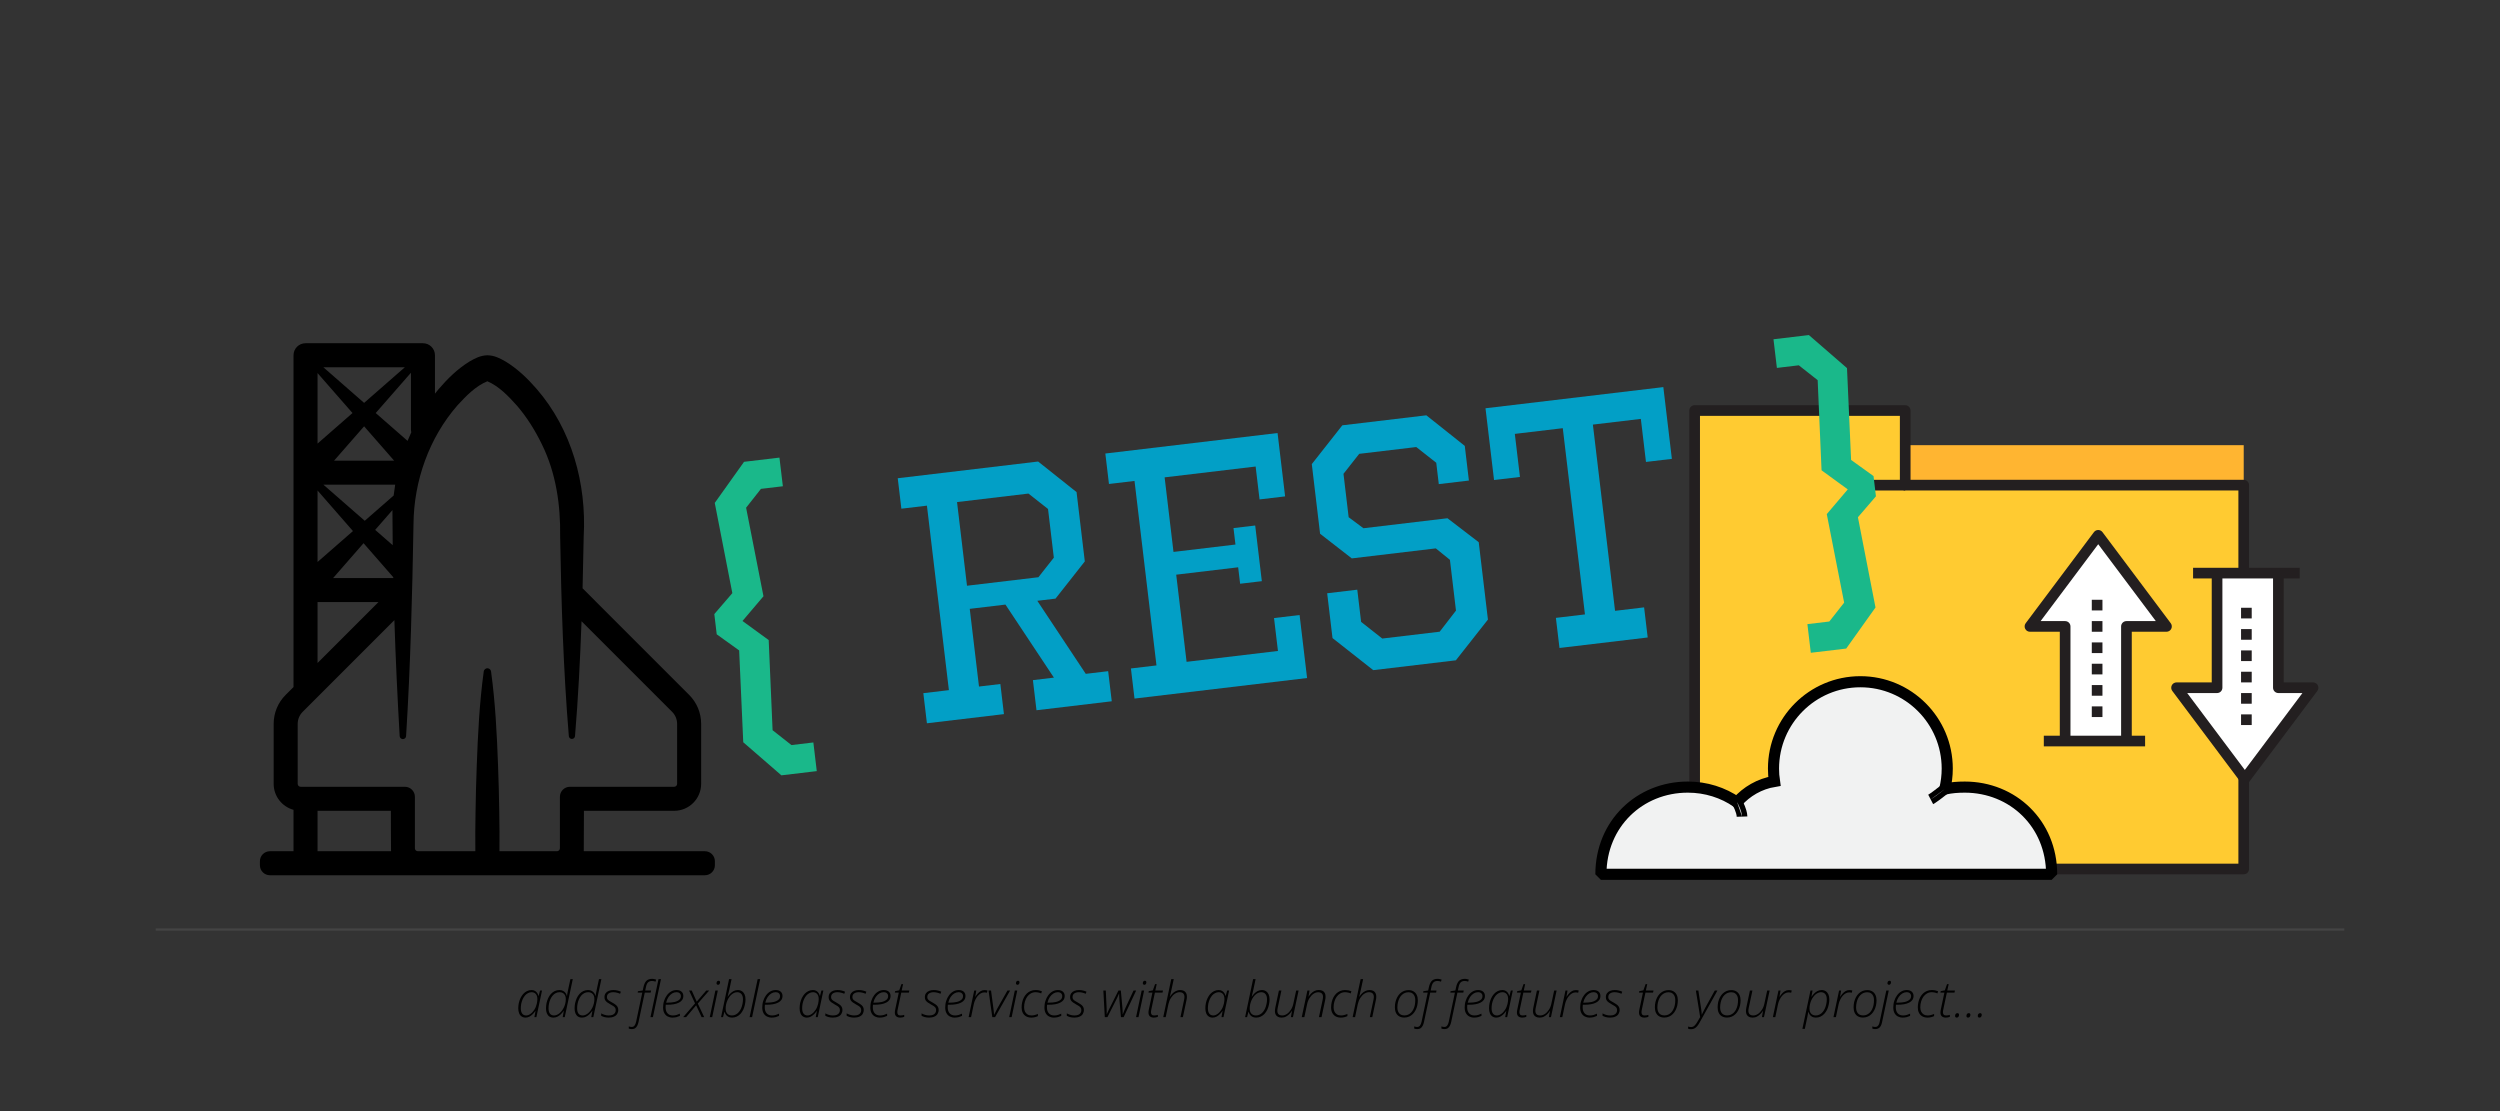 <?xml version="1.0" encoding="UTF-8" standalone="no"?>
<!DOCTYPE svg PUBLIC "-//W3C//DTD SVG 1.1//EN" "http://www.w3.org/Graphics/SVG/1.1/DTD/svg11.dtd">
<svg width="100%" height="100%" viewBox="0 0 900 400" version="1.1" xmlns="http://www.w3.org/2000/svg" xmlns:xlink="http://www.w3.org/1999/xlink" xml:space="preserve" xmlns:serif="http://www.serif.com/" style="fill-rule:evenodd;clip-rule:evenodd;stroke-linecap:square;stroke-miterlimit:1.414;">
    <rect x="0" y="0" width="900" height="400" fill="#333333" stroke="none"/>
    <g transform="matrix(1,0,0,1,4.89,0)">
        <g id="rocket">
        </g>
        <g>
            <g transform="matrix(0.655,0,0,0.655,500.527,-2.444)">
                <rect x="275.51" y="248.408" width="186.051" height="26.369" style="fill:rgb(255,181,49);fill-rule:nonzero;"/>
            </g>
            <g transform="matrix(0.655,0,0,0.655,500.527,-2.444)">
                <path d="M275.51,270.382L275.51,229.363L159.777,229.363L159.777,481.338L461.561,481.338L461.561,270.382L275.51,270.382Z" style="fill:rgb(255,203,49);fill-rule:nonzero;"/>
            </g>
            <g transform="matrix(0.655,0,0,0.655,500.527,-2.444)">
                <path d="M275.51,270.382L278.44,270.382L278.44,229.363C278.44,228.591 278.127,227.837 277.581,227.291C277.036,226.746 276.281,226.433 275.51,226.433L159.777,226.433C159.006,226.433 158.251,226.746 157.705,227.291C157.16,227.837 156.847,228.591 156.847,229.363L156.847,481.338C156.847,482.109 157.16,482.864 157.705,483.409C158.251,483.955 159.006,484.268 159.777,484.268L461.56,484.268C462.332,484.268 463.087,483.955 463.632,483.409C464.178,482.864 464.49,482.109 464.49,481.338L464.49,270.382C464.49,269.611 464.178,268.856 463.632,268.31C463.087,267.765 462.332,267.452 461.561,267.452L275.51,267.452L275.51,270.382L278.44,270.382L275.51,270.382L275.51,273.312L458.631,273.312L458.631,478.408L162.707,478.408L162.707,232.293L272.58,232.293L272.58,270.382C272.58,271.154 272.892,271.908 273.438,272.454C273.983,272.999 274.738,273.312 275.51,273.312L275.51,270.382Z" style="fill:rgb(35,31,32);fill-rule:nonzero;"/>
            </g>
            <g transform="matrix(0.655,0,0,0.655,500.527,-2.444)">
                <path d="M275.51,267.452L247.675,267.452L247.675,273.312L275.51,273.312" style="fill:rgb(35,31,32);fill-rule:nonzero;"/>
            </g>
            <g transform="matrix(0.655,0,0,0.655,500.527,-2.444)">
                <path d="M397.102,411.019L397.102,348.025L419.108,348.025L381.588,297.955L344.071,348.025L363.408,348.025L363.408,411.019" style="fill:white;fill-rule:nonzero;"/>
            </g>
            <g transform="matrix(0.655,0,0,0.655,500.527,-2.444)">
                <path d="M400.032,411.019L400.032,350.955L419.108,350.955C420.22,350.955 421.231,350.331 421.728,349.336C422.226,348.342 422.119,347.158 421.453,346.268L383.933,296.198C383.381,295.461 382.508,295.025 381.588,295.025C380.668,295.025 379.795,295.461 379.243,296.198L341.726,346.269C341.06,347.159 340.953,348.342 341.451,349.336C341.948,350.331 342.959,350.955 344.071,350.955L360.478,350.955L360.478,411.019L366.338,411.019L366.338,348.025C366.338,347.254 366.025,346.499 365.479,345.954C364.934,345.408 364.179,345.096 363.408,345.096L349.928,345.096L381.588,302.841L413.251,345.095L397.102,345.096C396.33,345.096 395.576,345.408 395.03,345.954C394.485,346.499 394.172,347.254 394.172,348.025L394.172,411.019L400.032,411.019Z" style="fill:rgb(35,31,32);fill-rule:nonzero;"/>
            </g>
            <g transform="matrix(0.655,0,0,0.655,500.527,-2.444)">
                <path d="M446.911,318.726L446.911,381.72L424.643,381.72L462.163,431.79L499.68,381.72L480.605,381.72L480.605,318.726" style="fill:white;fill-rule:nonzero;"/>
            </g>
            <g transform="matrix(0.655,0,0,0.655,500.527,-2.444)">
                <path d="M443.981,318.726L443.981,378.79L424.643,378.79C423.531,378.79 422.52,379.414 422.023,380.409C421.525,381.403 421.631,382.587 422.298,383.477L459.818,433.547C460.37,434.284 461.243,434.72 462.163,434.72C463.083,434.72 463.956,434.284 464.508,433.547L502.024,383.477C502.691,382.587 502.798,381.403 502.3,380.409C501.802,379.414 500.792,378.79 499.68,378.79L483.535,378.79L483.535,318.726L477.675,318.726L477.675,381.72C477.675,382.491 477.988,383.246 478.533,383.792C479.079,384.337 479.834,384.65 480.605,384.65L493.823,384.65L462.163,426.904L430.5,384.65L446.911,384.65C447.682,384.65 448.437,384.337 448.983,383.792C449.528,383.246 449.841,382.491 449.841,381.72L449.841,318.726L443.981,318.726Z" style="fill:rgb(35,31,32);fill-rule:nonzero;"/>
            </g>
            <g transform="matrix(0.655,0,0,0.655,500.527,-2.444)">
                <path d="M433.726,321.656L492.325,321.656L492.325,315.796L433.726,315.796" style="fill:rgb(35,31,32);fill-rule:nonzero;"/>
            </g>
            <g transform="matrix(0.655,0,0,0.655,500.527,-2.444)">
                <path d="M351.688,413.949L407.357,413.949L407.357,408.089L351.688,408.089" style="fill:rgb(35,31,32);fill-rule:nonzero;"/>
            </g>
            <g transform="matrix(0.655,0,0,0.655,500.527,-2.444)">
                <path d="M465.955,402.229L465.955,396.369L460.096,396.369L460.096,402.229L465.955,402.229ZM465.955,390.51L465.955,384.65L460.096,384.65L460.096,390.51L465.955,390.51ZM465.955,378.79L465.955,372.93L460.096,372.93L460.096,378.79L465.955,378.79ZM465.955,367.07L465.955,361.21L460.096,361.21L460.096,367.07L465.955,367.07ZM465.955,355.35L465.955,349.49L460.096,349.49L460.096,355.35L465.955,355.35ZM465.955,343.631L465.955,337.771L460.096,337.771L460.096,343.631L465.955,343.631Z" style="fill:rgb(35,31,32);fill-rule:nonzero;"/>
            </g>
            <g transform="matrix(0.655,0,0,0.655,500.527,-2.444)">
                <path d="M383.917,397.834L383.917,391.974L378.057,391.974L378.057,397.834L383.917,397.834ZM383.917,386.115L383.917,380.255L378.057,380.255L378.057,386.115L383.917,386.115ZM383.917,374.395L383.917,368.535L378.057,368.535L378.057,374.395L383.917,374.395ZM383.917,362.675L383.917,356.815L378.057,356.815L378.057,362.675L383.917,362.675ZM383.917,350.955L383.917,345.096L378.057,345.096L378.057,350.955L383.917,350.955ZM383.917,339.236L383.917,333.376L378.057,333.376L378.057,339.236L383.917,339.236Z" style="fill:rgb(35,31,32);fill-rule:nonzero;"/>
            </g>
            <g>
                <g transform="matrix(0.655,0,0,0.655,500.527,-2.444)">
                    <path d="M156,436.337C166.058,436.337 175.384,439.354 183.085,444.676C188.31,438.736 195.489,434.543 203.637,433.188C203.298,430.902 203.121,428.553 203.121,426.174C203.121,399.807 224.499,378.424 250.863,378.424C277.229,378.424 298.609,399.789 298.609,426.158C298.609,430.048 298.128,433.818 297.252,437.434C300.78,436.599 304.464,436.338 308.254,436.338C334.622,436.338 355.993,456.433 355.993,484.268L108.256,484.268C108.256,456.433 129.628,436.337 156,436.337Z" style="fill:rgb(241,242,242);fill-rule:nonzero;stroke:black;stroke-width:6.11px;"/>
                </g>
                <g transform="matrix(0.655,0,0,0.655,500.527,-2.444)">
                    <path d="M295.42,435.148C295.42,435.148 295.335,435.217 295.175,435.344C294.616,435.788 293.175,436.926 291.689,438.044C290.947,438.603 290.193,439.157 289.545,439.608C289.223,439.834 288.926,440.034 288.681,440.191C288.437,440.348 288.237,440.464 288.153,440.507L290.86,445.704C291.241,445.504 291.597,445.284 291.988,445.031C292.665,444.589 293.424,444.049 294.207,443.475C296.544,441.757 299.068,439.734 299.085,439.721L295.42,435.148Z" style="fill-rule:nonzero;"/>
                </g>
                <g transform="matrix(0.655,0,0,0.655,500.527,-2.444)">
                    <path d="M180.556,446.059C180.594,446.124 181.202,447.188 181.782,448.559C182.072,449.243 182.355,450.003 182.56,450.729C182.767,451.454 182.888,452.148 182.902,452.649L188.759,452.463C188.717,451.247 188.477,450.105 188.17,449.035C187.707,447.434 187.08,445.993 186.565,444.92C186.05,443.849 185.644,443.152 185.614,443.102L180.556,446.059Z" style="fill-rule:nonzero;"/>
                </g>
            </g>
            <g transform="matrix(0.655,0,0,0.655,500.527,-2.444)">
                <path d="M297.252,437.434C297.252,437.434 291.418,442.11 289.507,443.105" style="fill:rgb(209,211,212);fill-rule:nonzero;"/>
            </g>
            <g transform="matrix(0.655,0,0,0.655,500.527,-2.444)">
                <path d="M183.085,444.58C183.085,444.58 185.72,449.088 185.83,452.556" style="fill:rgb(209,211,212);fill-rule:nonzero;"/>
            </g>
        </g>
        <g id="rest-smaller" transform="matrix(0.672,-0.08,0.08,0.672,216.439,71.75)">
            <path d="M70.729,146.792L70.729,162.143L58.99,162.143L49.961,171.172L53.572,219.03L40.931,230.769L53.572,242.508L49.961,290.366L58.99,299.395L70.729,299.395L70.729,314.746L51.766,314.746L33.707,294.88L37.319,246.12L26.483,236.187L26.483,225.351L37.319,215.418L33.707,166.657L51.766,146.792L70.729,146.792Z" style="fill:rgb(26,184,138);"/>
            <path d="M603.244,146.792L603.244,162.143L614.983,162.143L624.012,171.172L620.4,219.03L633.042,230.769L620.4,242.508L624.012,290.366L614.983,299.395L603.244,299.395L603.244,314.746L622.206,314.746L640.266,294.88L636.654,246.12L647.49,236.187L647.49,225.351L636.654,215.418L640.266,166.657L622.206,146.792L603.244,146.792Z" style="fill:rgb(26,184,138);"/>
            <path d="M225.499,183.698L225.499,220.83L207.683,238.646L197.931,238.646L218.935,280.277L230.936,280.277L230.936,296.406L190.618,296.406L190.618,280.277L201.87,280.277L180.865,238.646L161.738,238.646L161.738,280.277L173.177,280.277L173.177,296.406L131.919,296.406L131.919,280.277L145.609,280.277L145.609,181.448L131.919,181.448L131.919,165.132L207.12,165.132L225.499,183.698ZM161.738,181.448L161.738,226.268L199.994,226.268L209.371,216.892L209.371,190.825L199.994,181.448L161.738,181.448Z" style="fill:rgb(2,159,198);fill-rule:nonzero;"/>
            <path d="M335.392,199.076L321.702,199.076L321.702,181.448L272.944,181.448L272.944,221.392L306.137,221.392L306.137,212.578L317.764,212.578L317.764,242.396L306.137,242.396L306.137,233.582L272.944,233.582L272.944,280.277L321.89,280.277L321.89,262.65L335.58,262.65L335.58,296.406L243.127,296.406L243.127,280.277L256.817,280.277L256.817,181.448L243.127,181.448L243.127,165.132L335.392,165.132L335.392,199.076Z" style="fill:rgb(2,159,198);fill-rule:nonzero;"/>
            <path d="M433.472,183.698L433.472,202.264L417.344,202.264L417.344,190.825L407.78,181.26L377.212,181.26L367.648,190.825L367.648,214.078L374.774,220.83L419.782,220.83L434.785,235.457L434.785,276.902L415.281,296.406L371.024,296.406L351.52,276.902L351.52,252.897L367.648,252.897L367.648,270.151L377.774,280.277L408.53,280.277L418.469,270.151L418.469,242.958L411.718,236.02L366.71,236.02L351.52,221.018L351.52,183.698L370.086,165.132L415.094,165.132L433.472,183.698Z" style="fill:rgb(2,159,198);fill-rule:nonzero;"/>
            <path d="M542.053,203.577L528.176,203.577L528.176,180.51L502.484,180.51L502.484,280.277L518.049,280.277L518.049,296.406L470.79,296.406L470.79,280.277L486.356,280.277L486.356,180.51L460.664,180.51L460.664,203.577L446.786,203.577L446.786,165.132L542.053,165.132L542.053,203.577Z" style="fill:rgb(2,159,198);fill-rule:nonzero;"/>
        </g>
    </g>
    <g id="hr" transform="matrix(1,0,0,0.264,-18.261,246.639)">
        <rect x="74.321" y="331.777" width="787.881" height="2.976" style="fill:rgb(68,68,68);"/>
    </g>
    <g id="slogan-commons" transform="matrix(1,0,0,1,8.895,8.189)">
        <g transform="matrix(18,0,0,18,176.778,357.969)">
            <path d="M0.195,0.01C0.165,0.01 0.139,0.002 0.117,-0.013C0.095,-0.028 0.078,-0.049 0.067,-0.077C0.056,-0.105 0.05,-0.138 0.05,-0.176C0.05,-0.212 0.054,-0.247 0.061,-0.282C0.069,-0.317 0.08,-0.35 0.095,-0.381C0.11,-0.412 0.128,-0.439 0.149,-0.463C0.171,-0.487 0.196,-0.506 0.224,-0.52C0.252,-0.534 0.282,-0.541 0.316,-0.541C0.344,-0.541 0.368,-0.535 0.387,-0.523C0.406,-0.511 0.42,-0.496 0.431,-0.479C0.442,-0.461 0.45,-0.443 0.455,-0.424L0.458,-0.424L0.486,-0.531L0.525,-0.531L0.413,-0L0.373,-0L0.395,-0.124L0.393,-0.124C0.38,-0.104 0.364,-0.084 0.344,-0.063C0.324,-0.043 0.302,-0.025 0.277,-0.011C0.251,0.003 0.224,0.01 0.195,0.01ZM0.208,-0.033C0.236,-0.033 0.265,-0.043 0.294,-0.064C0.323,-0.084 0.348,-0.112 0.371,-0.147C0.394,-0.182 0.41,-0.221 0.42,-0.265C0.424,-0.285 0.428,-0.303 0.429,-0.318C0.431,-0.333 0.432,-0.347 0.432,-0.36C0.432,-0.403 0.422,-0.437 0.402,-0.461C0.382,-0.485 0.354,-0.498 0.319,-0.498C0.292,-0.498 0.266,-0.492 0.244,-0.479C0.221,-0.467 0.201,-0.451 0.183,-0.43C0.166,-0.409 0.151,-0.384 0.138,-0.357C0.126,-0.33 0.117,-0.3 0.11,-0.27C0.104,-0.239 0.101,-0.207 0.101,-0.176C0.101,-0.131 0.11,-0.096 0.128,-0.071C0.146,-0.046 0.173,-0.033 0.208,-0.033Z" style="fill-rule:nonzero;"/>
        </g>
        <g transform="matrix(18,0,0,18,186.763,357.969)">
            <path d="M0.198,0.01C0.166,0.01 0.139,0.002 0.117,-0.012C0.095,-0.027 0.078,-0.049 0.067,-0.076C0.055,-0.104 0.05,-0.137 0.05,-0.176C0.05,-0.211 0.054,-0.246 0.061,-0.281C0.069,-0.316 0.08,-0.349 0.094,-0.38C0.108,-0.411 0.127,-0.439 0.148,-0.463C0.17,-0.487 0.195,-0.506 0.223,-0.52C0.252,-0.534 0.284,-0.541 0.319,-0.541C0.349,-0.541 0.374,-0.535 0.395,-0.523C0.415,-0.512 0.431,-0.497 0.443,-0.479C0.455,-0.462 0.463,-0.443 0.467,-0.424L0.47,-0.424C0.472,-0.439 0.475,-0.454 0.477,-0.469C0.48,-0.485 0.483,-0.5 0.486,-0.514C0.489,-0.529 0.492,-0.544 0.495,-0.559L0.538,-0.76L0.586,-0.76L0.425,-0L0.384,-0L0.406,-0.125L0.403,-0.125C0.389,-0.103 0.371,-0.082 0.351,-0.061C0.331,-0.041 0.308,-0.024 0.282,-0.01C0.257,0.003 0.229,0.01 0.198,0.01ZM0.211,-0.033C0.229,-0.033 0.248,-0.037 0.267,-0.045C0.286,-0.053 0.304,-0.064 0.322,-0.079C0.339,-0.093 0.355,-0.111 0.37,-0.131C0.385,-0.151 0.398,-0.173 0.41,-0.198C0.421,-0.222 0.43,-0.248 0.436,-0.275C0.443,-0.303 0.446,-0.331 0.446,-0.36C0.446,-0.405 0.435,-0.439 0.412,-0.462C0.39,-0.486 0.36,-0.498 0.321,-0.498C0.292,-0.498 0.266,-0.491 0.243,-0.479C0.22,-0.467 0.2,-0.45 0.182,-0.429C0.164,-0.407 0.149,-0.383 0.137,-0.355C0.125,-0.328 0.116,-0.299 0.11,-0.268C0.104,-0.237 0.101,-0.206 0.101,-0.176C0.101,-0.13 0.11,-0.095 0.128,-0.07C0.147,-0.046 0.174,-0.033 0.211,-0.033Z" style="fill-rule:nonzero;"/>
        </g>
        <g transform="matrix(18,0,0,18,197.055,357.969)">
            <path d="M0.198,0.01C0.166,0.01 0.139,0.002 0.117,-0.012C0.095,-0.027 0.078,-0.049 0.067,-0.076C0.055,-0.104 0.05,-0.137 0.05,-0.176C0.05,-0.211 0.054,-0.246 0.061,-0.281C0.069,-0.316 0.08,-0.349 0.094,-0.38C0.108,-0.411 0.127,-0.439 0.148,-0.463C0.17,-0.487 0.195,-0.506 0.223,-0.52C0.252,-0.534 0.284,-0.541 0.319,-0.541C0.349,-0.541 0.374,-0.535 0.395,-0.523C0.415,-0.512 0.431,-0.497 0.443,-0.479C0.455,-0.462 0.463,-0.443 0.467,-0.424L0.47,-0.424C0.472,-0.439 0.475,-0.454 0.477,-0.469C0.48,-0.485 0.483,-0.5 0.486,-0.514C0.489,-0.529 0.492,-0.544 0.495,-0.559L0.538,-0.76L0.586,-0.76L0.425,-0L0.384,-0L0.406,-0.125L0.403,-0.125C0.389,-0.103 0.371,-0.082 0.351,-0.061C0.331,-0.041 0.308,-0.024 0.282,-0.01C0.257,0.003 0.229,0.01 0.198,0.01ZM0.211,-0.033C0.229,-0.033 0.248,-0.037 0.267,-0.045C0.286,-0.053 0.304,-0.064 0.322,-0.079C0.339,-0.093 0.355,-0.111 0.37,-0.131C0.385,-0.151 0.398,-0.173 0.41,-0.198C0.421,-0.222 0.43,-0.248 0.436,-0.275C0.443,-0.303 0.446,-0.331 0.446,-0.36C0.446,-0.405 0.435,-0.439 0.412,-0.462C0.39,-0.486 0.36,-0.498 0.321,-0.498C0.292,-0.498 0.266,-0.491 0.243,-0.479C0.22,-0.467 0.2,-0.45 0.182,-0.429C0.164,-0.407 0.149,-0.383 0.137,-0.355C0.125,-0.328 0.116,-0.299 0.11,-0.268C0.104,-0.237 0.101,-0.206 0.101,-0.176C0.101,-0.13 0.11,-0.095 0.128,-0.07C0.147,-0.046 0.174,-0.033 0.211,-0.033Z" style="fill-rule:nonzero;"/>
        </g>
        <g transform="matrix(18,0,0,18,207.347,357.969)">
            <path d="M0.161,0.01C0.127,0.01 0.097,0.006 0.072,-0.001C0.047,-0.009 0.026,-0.017 0.01,-0.026L0.01,-0.075C0.028,-0.064 0.051,-0.054 0.077,-0.046C0.104,-0.037 0.131,-0.033 0.16,-0.033C0.193,-0.033 0.22,-0.037 0.24,-0.046C0.261,-0.056 0.276,-0.068 0.286,-0.084C0.296,-0.1 0.301,-0.119 0.301,-0.14C0.301,-0.159 0.296,-0.175 0.288,-0.188C0.279,-0.2 0.267,-0.212 0.251,-0.222C0.235,-0.232 0.217,-0.243 0.196,-0.254C0.173,-0.267 0.153,-0.28 0.134,-0.293C0.116,-0.306 0.102,-0.32 0.091,-0.337C0.081,-0.353 0.076,-0.373 0.076,-0.397C0.076,-0.429 0.083,-0.455 0.099,-0.477C0.114,-0.498 0.135,-0.514 0.162,-0.525C0.189,-0.536 0.219,-0.541 0.252,-0.541C0.284,-0.541 0.313,-0.538 0.338,-0.531C0.363,-0.525 0.385,-0.517 0.404,-0.508L0.388,-0.466C0.371,-0.475 0.351,-0.482 0.327,-0.488C0.304,-0.494 0.279,-0.498 0.252,-0.498C0.215,-0.498 0.185,-0.49 0.161,-0.474C0.137,-0.458 0.125,-0.433 0.125,-0.4C0.125,-0.383 0.129,-0.369 0.137,-0.357C0.146,-0.345 0.158,-0.334 0.173,-0.325C0.189,-0.315 0.207,-0.304 0.228,-0.293C0.249,-0.281 0.27,-0.268 0.289,-0.255C0.307,-0.243 0.323,-0.228 0.334,-0.21C0.346,-0.193 0.352,-0.171 0.352,-0.144C0.352,-0.113 0.344,-0.087 0.33,-0.063C0.316,-0.04 0.295,-0.022 0.266,-0.01C0.238,0.003 0.203,0.01 0.161,0.01Z" style="fill-rule:nonzero;"/>
        </g>
        <g transform="matrix(18,0,0,18,219.695,357.969)">
            <path d="M-0.062,0.24C-0.073,0.24 -0.084,0.239 -0.096,0.237C-0.107,0.235 -0.117,0.233 -0.124,0.23L-0.124,0.186C-0.115,0.189 -0.105,0.192 -0.095,0.194C-0.085,0.196 -0.075,0.197 -0.065,0.197C-0.042,0.197 -0.023,0.188 -0.009,0.17C0.005,0.152 0.016,0.126 0.023,0.093L0.146,-0.49L0.054,-0.49L0.059,-0.518L0.155,-0.532L0.17,-0.601C0.176,-0.629 0.184,-0.653 0.194,-0.674C0.203,-0.695 0.215,-0.712 0.228,-0.725C0.242,-0.739 0.258,-0.749 0.277,-0.755C0.295,-0.762 0.317,-0.765 0.341,-0.765C0.357,-0.765 0.373,-0.764 0.387,-0.76C0.402,-0.757 0.414,-0.754 0.424,-0.75L0.411,-0.709C0.401,-0.713 0.39,-0.717 0.378,-0.719C0.367,-0.721 0.355,-0.723 0.342,-0.723C0.307,-0.723 0.28,-0.713 0.261,-0.694C0.242,-0.675 0.228,-0.643 0.219,-0.598L0.205,-0.531L0.322,-0.531L0.314,-0.49L0.196,-0.49L0.071,0.099C0.064,0.13 0.055,0.156 0.043,0.177C0.031,0.198 0.017,0.214 -0,0.225C-0.018,0.235 -0.038,0.24 -0.062,0.24ZM0.31,-0L0.471,-0.76L0.52,-0.76L0.359,-0L0.31,-0Z" style="fill-rule:nonzero;"/>
        </g>
        <g transform="matrix(18,0,0,18,228.792,357.969)">
            <path d="M0.245,0.01C0.21,0.01 0.178,0.002 0.15,-0.012C0.121,-0.027 0.099,-0.049 0.082,-0.079C0.065,-0.109 0.057,-0.147 0.057,-0.193C0.057,-0.239 0.063,-0.284 0.077,-0.325C0.09,-0.367 0.109,-0.404 0.133,-0.436C0.157,-0.469 0.185,-0.494 0.218,-0.513C0.251,-0.532 0.287,-0.541 0.327,-0.541C0.369,-0.541 0.402,-0.53 0.426,-0.509C0.45,-0.487 0.462,-0.459 0.462,-0.423C0.462,-0.393 0.454,-0.366 0.439,-0.344C0.424,-0.322 0.402,-0.304 0.374,-0.29C0.345,-0.275 0.311,-0.264 0.271,-0.257C0.231,-0.25 0.187,-0.247 0.138,-0.247L0.11,-0.247C0.109,-0.24 0.109,-0.232 0.108,-0.222C0.107,-0.213 0.107,-0.203 0.107,-0.194C0.107,-0.143 0.12,-0.103 0.146,-0.075C0.171,-0.047 0.207,-0.033 0.253,-0.033C0.281,-0.033 0.306,-0.037 0.329,-0.044C0.352,-0.052 0.373,-0.06 0.393,-0.069L0.393,-0.024C0.374,-0.015 0.352,-0.007 0.327,-0C0.302,0.006 0.275,0.01 0.245,0.01ZM0.118,-0.289L0.15,-0.289C0.2,-0.289 0.245,-0.294 0.284,-0.302C0.324,-0.311 0.355,-0.326 0.378,-0.345C0.402,-0.364 0.413,-0.389 0.413,-0.419C0.413,-0.442 0.406,-0.461 0.39,-0.476C0.375,-0.491 0.353,-0.498 0.322,-0.498C0.294,-0.498 0.266,-0.49 0.239,-0.474C0.211,-0.457 0.187,-0.434 0.165,-0.402C0.144,-0.371 0.128,-0.333 0.118,-0.289Z" style="fill-rule:nonzero;"/>
        </g>
        <g transform="matrix(18,0,0,18,237.687,357.969)">
            <path d="M-0.035,-0L0.202,-0.274L0.083,-0.531L0.136,-0.531L0.235,-0.309L0.426,-0.531L0.484,-0.531L0.257,-0.271L0.385,-0L0.333,-0L0.224,-0.236L0.024,-0L-0.035,-0Z" style="fill-rule:nonzero;"/>
        </g>
        <g transform="matrix(18,0,0,18,246.063,357.969)">
            <path d="M0.031,-0L0.143,-0.531L0.192,-0.531L0.08,-0L0.031,-0ZM0.198,-0.646C0.188,-0.646 0.181,-0.649 0.175,-0.655C0.169,-0.66 0.166,-0.668 0.166,-0.678C0.166,-0.686 0.167,-0.694 0.17,-0.701C0.173,-0.709 0.178,-0.715 0.184,-0.719C0.19,-0.724 0.198,-0.727 0.207,-0.727C0.217,-0.727 0.225,-0.724 0.23,-0.718C0.235,-0.712 0.237,-0.705 0.237,-0.696C0.237,-0.683 0.234,-0.671 0.226,-0.661C0.219,-0.651 0.209,-0.646 0.198,-0.646Z" style="fill-rule:nonzero;"/>
        </g>
        <g transform="matrix(18,0,0,18,250.132,357.969)">
            <path d="M0.25,0.01C0.22,0.01 0.195,0.004 0.175,-0.007C0.154,-0.018 0.138,-0.033 0.126,-0.051C0.114,-0.068 0.106,-0.087 0.101,-0.106L0.098,-0.106L0.07,-0L0.031,-0L0.191,-0.76L0.241,-0.76L0.198,-0.557C0.194,-0.54 0.19,-0.522 0.185,-0.503C0.181,-0.484 0.177,-0.466 0.172,-0.449C0.168,-0.432 0.165,-0.418 0.162,-0.407L0.164,-0.407C0.178,-0.428 0.195,-0.449 0.214,-0.47C0.234,-0.49 0.256,-0.507 0.282,-0.521C0.308,-0.534 0.336,-0.541 0.367,-0.541C0.398,-0.541 0.425,-0.533 0.448,-0.518C0.471,-0.503 0.488,-0.482 0.501,-0.455C0.513,-0.427 0.52,-0.394 0.52,-0.355C0.52,-0.32 0.516,-0.285 0.508,-0.25C0.501,-0.215 0.49,-0.182 0.476,-0.151C0.461,-0.12 0.443,-0.092 0.422,-0.068C0.4,-0.044 0.375,-0.025 0.346,-0.011C0.318,0.003 0.285,0.01 0.25,0.01ZM0.249,-0.033C0.277,-0.033 0.303,-0.039 0.326,-0.052C0.349,-0.064 0.37,-0.08 0.387,-0.102C0.405,-0.123 0.42,-0.148 0.432,-0.175C0.444,-0.203 0.453,-0.232 0.459,-0.263C0.466,-0.293 0.469,-0.324 0.469,-0.355C0.469,-0.4 0.459,-0.435 0.439,-0.46C0.419,-0.485 0.39,-0.498 0.353,-0.498C0.332,-0.498 0.312,-0.493 0.293,-0.485C0.273,-0.476 0.255,-0.465 0.238,-0.449C0.221,-0.434 0.205,-0.416 0.191,-0.395C0.177,-0.375 0.165,-0.352 0.155,-0.328C0.145,-0.303 0.137,-0.278 0.131,-0.251C0.126,-0.224 0.123,-0.197 0.123,-0.17C0.123,-0.126 0.134,-0.092 0.157,-0.068C0.179,-0.045 0.21,-0.033 0.249,-0.033Z" style="fill-rule:nonzero;"/>
        </g>
        <g transform="matrix(18,0,0,18,260.424,357.969)">
            <path d="M0.03,-0L0.191,-0.76L0.241,-0.76L0.08,-0L0.03,-0Z" style="fill-rule:nonzero;"/>
        </g>
        <g transform="matrix(18,0,0,18,264.493,357.969)">
            <path d="M0.245,0.01C0.21,0.01 0.178,0.002 0.15,-0.012C0.121,-0.027 0.099,-0.049 0.082,-0.079C0.065,-0.109 0.057,-0.147 0.057,-0.193C0.057,-0.239 0.063,-0.284 0.077,-0.325C0.09,-0.367 0.109,-0.404 0.133,-0.436C0.157,-0.469 0.185,-0.494 0.218,-0.513C0.251,-0.532 0.287,-0.541 0.327,-0.541C0.369,-0.541 0.402,-0.53 0.426,-0.509C0.45,-0.487 0.462,-0.459 0.462,-0.423C0.462,-0.393 0.454,-0.366 0.439,-0.344C0.424,-0.322 0.402,-0.304 0.374,-0.29C0.345,-0.275 0.311,-0.264 0.271,-0.257C0.231,-0.25 0.187,-0.247 0.138,-0.247L0.11,-0.247C0.109,-0.24 0.109,-0.232 0.108,-0.222C0.107,-0.213 0.107,-0.203 0.107,-0.194C0.107,-0.143 0.12,-0.103 0.146,-0.075C0.171,-0.047 0.207,-0.033 0.253,-0.033C0.281,-0.033 0.306,-0.037 0.329,-0.044C0.352,-0.052 0.373,-0.06 0.393,-0.069L0.393,-0.024C0.374,-0.015 0.352,-0.007 0.327,-0C0.302,0.006 0.275,0.01 0.245,0.01ZM0.118,-0.289L0.15,-0.289C0.2,-0.289 0.245,-0.294 0.284,-0.302C0.324,-0.311 0.355,-0.326 0.378,-0.345C0.402,-0.364 0.413,-0.389 0.413,-0.419C0.413,-0.442 0.406,-0.461 0.39,-0.476C0.375,-0.491 0.353,-0.498 0.322,-0.498C0.294,-0.498 0.266,-0.49 0.239,-0.474C0.211,-0.457 0.187,-0.434 0.165,-0.402C0.144,-0.371 0.128,-0.333 0.118,-0.289Z" style="fill-rule:nonzero;"/>
        </g>
        <g transform="matrix(18,0,0,18,278.064,357.969)">
            <path d="M0.195,0.01C0.165,0.01 0.139,0.002 0.117,-0.013C0.095,-0.028 0.078,-0.049 0.067,-0.077C0.056,-0.105 0.05,-0.138 0.05,-0.176C0.05,-0.212 0.054,-0.247 0.061,-0.282C0.069,-0.317 0.08,-0.35 0.095,-0.381C0.11,-0.412 0.128,-0.439 0.149,-0.463C0.171,-0.487 0.196,-0.506 0.224,-0.52C0.252,-0.534 0.282,-0.541 0.316,-0.541C0.344,-0.541 0.368,-0.535 0.387,-0.523C0.406,-0.511 0.42,-0.496 0.431,-0.479C0.442,-0.461 0.45,-0.443 0.455,-0.424L0.458,-0.424L0.486,-0.531L0.525,-0.531L0.413,-0L0.373,-0L0.395,-0.124L0.393,-0.124C0.38,-0.104 0.364,-0.084 0.344,-0.063C0.324,-0.043 0.302,-0.025 0.277,-0.011C0.251,0.003 0.224,0.01 0.195,0.01ZM0.208,-0.033C0.236,-0.033 0.265,-0.043 0.294,-0.064C0.323,-0.084 0.348,-0.112 0.371,-0.147C0.394,-0.182 0.41,-0.221 0.42,-0.265C0.424,-0.285 0.428,-0.303 0.429,-0.318C0.431,-0.333 0.432,-0.347 0.432,-0.36C0.432,-0.403 0.422,-0.437 0.402,-0.461C0.382,-0.485 0.354,-0.498 0.319,-0.498C0.292,-0.498 0.266,-0.492 0.244,-0.479C0.221,-0.467 0.201,-0.451 0.183,-0.43C0.166,-0.409 0.151,-0.384 0.138,-0.357C0.126,-0.33 0.117,-0.3 0.11,-0.27C0.104,-0.239 0.101,-0.207 0.101,-0.176C0.101,-0.131 0.11,-0.096 0.128,-0.071C0.146,-0.046 0.173,-0.033 0.208,-0.033Z" style="fill-rule:nonzero;"/>
        </g>
        <g transform="matrix(18,0,0,18,288.048,357.969)">
            <path d="M0.161,0.01C0.127,0.01 0.097,0.006 0.072,-0.001C0.047,-0.009 0.026,-0.017 0.01,-0.026L0.01,-0.075C0.028,-0.064 0.051,-0.054 0.077,-0.046C0.104,-0.037 0.131,-0.033 0.16,-0.033C0.193,-0.033 0.22,-0.037 0.24,-0.046C0.261,-0.056 0.276,-0.068 0.286,-0.084C0.296,-0.1 0.301,-0.119 0.301,-0.14C0.301,-0.159 0.296,-0.175 0.288,-0.188C0.279,-0.2 0.267,-0.212 0.251,-0.222C0.235,-0.232 0.217,-0.243 0.196,-0.254C0.173,-0.267 0.153,-0.28 0.134,-0.293C0.116,-0.306 0.102,-0.32 0.091,-0.337C0.081,-0.353 0.076,-0.373 0.076,-0.397C0.076,-0.429 0.083,-0.455 0.099,-0.477C0.114,-0.498 0.135,-0.514 0.162,-0.525C0.189,-0.536 0.219,-0.541 0.252,-0.541C0.284,-0.541 0.313,-0.538 0.338,-0.531C0.363,-0.525 0.385,-0.517 0.404,-0.508L0.388,-0.466C0.371,-0.475 0.351,-0.482 0.327,-0.488C0.304,-0.494 0.279,-0.498 0.252,-0.498C0.215,-0.498 0.185,-0.49 0.161,-0.474C0.137,-0.458 0.125,-0.433 0.125,-0.4C0.125,-0.383 0.129,-0.369 0.137,-0.357C0.146,-0.345 0.158,-0.334 0.173,-0.325C0.189,-0.315 0.207,-0.304 0.228,-0.293C0.249,-0.281 0.27,-0.268 0.289,-0.255C0.307,-0.243 0.323,-0.228 0.334,-0.21C0.346,-0.193 0.352,-0.171 0.352,-0.144C0.352,-0.113 0.344,-0.087 0.33,-0.063C0.316,-0.04 0.295,-0.022 0.266,-0.01C0.238,0.003 0.203,0.01 0.161,0.01Z" style="fill-rule:nonzero;"/>
        </g>
        <g transform="matrix(18,0,0,18,295.721,357.969)">
            <path d="M0.161,0.01C0.127,0.01 0.097,0.006 0.072,-0.001C0.047,-0.009 0.026,-0.017 0.01,-0.026L0.01,-0.075C0.028,-0.064 0.051,-0.054 0.077,-0.046C0.104,-0.037 0.131,-0.033 0.16,-0.033C0.193,-0.033 0.22,-0.037 0.24,-0.046C0.261,-0.056 0.276,-0.068 0.286,-0.084C0.296,-0.1 0.301,-0.119 0.301,-0.14C0.301,-0.159 0.296,-0.175 0.288,-0.188C0.279,-0.2 0.267,-0.212 0.251,-0.222C0.235,-0.232 0.217,-0.243 0.196,-0.254C0.173,-0.267 0.153,-0.28 0.134,-0.293C0.116,-0.306 0.102,-0.32 0.091,-0.337C0.081,-0.353 0.076,-0.373 0.076,-0.397C0.076,-0.429 0.083,-0.455 0.099,-0.477C0.114,-0.498 0.135,-0.514 0.162,-0.525C0.189,-0.536 0.219,-0.541 0.252,-0.541C0.284,-0.541 0.313,-0.538 0.338,-0.531C0.363,-0.525 0.385,-0.517 0.404,-0.508L0.388,-0.466C0.371,-0.475 0.351,-0.482 0.327,-0.488C0.304,-0.494 0.279,-0.498 0.252,-0.498C0.215,-0.498 0.185,-0.49 0.161,-0.474C0.137,-0.458 0.125,-0.433 0.125,-0.4C0.125,-0.383 0.129,-0.369 0.137,-0.357C0.146,-0.345 0.158,-0.334 0.173,-0.325C0.189,-0.315 0.207,-0.304 0.228,-0.293C0.249,-0.281 0.27,-0.268 0.289,-0.255C0.307,-0.243 0.323,-0.228 0.334,-0.21C0.346,-0.193 0.352,-0.171 0.352,-0.144C0.352,-0.113 0.344,-0.087 0.33,-0.063C0.316,-0.04 0.295,-0.022 0.266,-0.01C0.238,0.003 0.203,0.01 0.161,0.01Z" style="fill-rule:nonzero;"/>
        </g>
        <g transform="matrix(18,0,0,18,303.394,357.969)">
            <path d="M0.245,0.01C0.21,0.01 0.178,0.002 0.15,-0.012C0.121,-0.027 0.099,-0.049 0.082,-0.079C0.065,-0.109 0.057,-0.147 0.057,-0.193C0.057,-0.239 0.063,-0.284 0.077,-0.325C0.09,-0.367 0.109,-0.404 0.133,-0.436C0.157,-0.469 0.185,-0.494 0.218,-0.513C0.251,-0.532 0.287,-0.541 0.327,-0.541C0.369,-0.541 0.402,-0.53 0.426,-0.509C0.45,-0.487 0.462,-0.459 0.462,-0.423C0.462,-0.393 0.454,-0.366 0.439,-0.344C0.424,-0.322 0.402,-0.304 0.374,-0.29C0.345,-0.275 0.311,-0.264 0.271,-0.257C0.231,-0.25 0.187,-0.247 0.138,-0.247L0.11,-0.247C0.109,-0.24 0.109,-0.232 0.108,-0.222C0.107,-0.213 0.107,-0.203 0.107,-0.194C0.107,-0.143 0.12,-0.103 0.146,-0.075C0.171,-0.047 0.207,-0.033 0.253,-0.033C0.281,-0.033 0.306,-0.037 0.329,-0.044C0.352,-0.052 0.373,-0.06 0.393,-0.069L0.393,-0.024C0.374,-0.015 0.352,-0.007 0.327,-0C0.302,0.006 0.275,0.01 0.245,0.01ZM0.118,-0.289L0.15,-0.289C0.2,-0.289 0.245,-0.294 0.284,-0.302C0.324,-0.311 0.355,-0.326 0.378,-0.345C0.402,-0.364 0.413,-0.389 0.413,-0.419C0.413,-0.442 0.406,-0.461 0.39,-0.476C0.375,-0.491 0.353,-0.498 0.322,-0.498C0.294,-0.498 0.266,-0.49 0.239,-0.474C0.211,-0.457 0.187,-0.434 0.165,-0.402C0.144,-0.371 0.128,-0.333 0.118,-0.289Z" style="fill-rule:nonzero;"/>
        </g>
        <g transform="matrix(18,0,0,18,312.288,357.969)">
            <path d="M0.161,0.01C0.127,0.01 0.1,0.001 0.082,-0.015C0.063,-0.032 0.053,-0.057 0.053,-0.091C0.053,-0.1 0.054,-0.11 0.055,-0.121C0.056,-0.132 0.058,-0.143 0.061,-0.154L0.132,-0.49L0.053,-0.49L0.059,-0.519L0.141,-0.535L0.185,-0.659L0.218,-0.659L0.19,-0.531L0.343,-0.531L0.334,-0.49L0.182,-0.49L0.111,-0.156C0.109,-0.145 0.107,-0.135 0.105,-0.125C0.104,-0.115 0.103,-0.105 0.103,-0.097C0.103,-0.077 0.108,-0.062 0.118,-0.05C0.127,-0.038 0.144,-0.033 0.167,-0.033C0.181,-0.033 0.194,-0.034 0.206,-0.036C0.218,-0.038 0.23,-0.042 0.241,-0.045L0.241,-0.005C0.231,-0.001 0.22,0.002 0.206,0.005C0.192,0.008 0.177,0.01 0.161,0.01Z" style="fill-rule:nonzero;"/>
        </g>
        <g transform="matrix(18,0,0,18,322.686,357.969)">
            <path d="M0.161,0.01C0.127,0.01 0.097,0.006 0.072,-0.001C0.047,-0.009 0.026,-0.017 0.01,-0.026L0.01,-0.075C0.028,-0.064 0.051,-0.054 0.077,-0.046C0.104,-0.037 0.131,-0.033 0.16,-0.033C0.193,-0.033 0.22,-0.037 0.24,-0.046C0.261,-0.056 0.276,-0.068 0.286,-0.084C0.296,-0.1 0.301,-0.119 0.301,-0.14C0.301,-0.159 0.296,-0.175 0.288,-0.188C0.279,-0.2 0.267,-0.212 0.251,-0.222C0.235,-0.232 0.217,-0.243 0.196,-0.254C0.173,-0.267 0.153,-0.28 0.134,-0.293C0.116,-0.306 0.102,-0.32 0.091,-0.337C0.081,-0.353 0.076,-0.373 0.076,-0.397C0.076,-0.429 0.083,-0.455 0.099,-0.477C0.114,-0.498 0.135,-0.514 0.162,-0.525C0.189,-0.536 0.219,-0.541 0.252,-0.541C0.284,-0.541 0.313,-0.538 0.338,-0.531C0.363,-0.525 0.385,-0.517 0.404,-0.508L0.388,-0.466C0.371,-0.475 0.351,-0.482 0.327,-0.488C0.304,-0.494 0.279,-0.498 0.252,-0.498C0.215,-0.498 0.185,-0.49 0.161,-0.474C0.137,-0.458 0.125,-0.433 0.125,-0.4C0.125,-0.383 0.129,-0.369 0.137,-0.357C0.146,-0.345 0.158,-0.334 0.173,-0.325C0.189,-0.315 0.207,-0.304 0.228,-0.293C0.249,-0.281 0.27,-0.268 0.289,-0.255C0.307,-0.243 0.323,-0.228 0.334,-0.21C0.346,-0.193 0.352,-0.171 0.352,-0.144C0.352,-0.113 0.344,-0.087 0.33,-0.063C0.316,-0.04 0.295,-0.022 0.266,-0.01C0.238,0.003 0.203,0.01 0.161,0.01Z" style="fill-rule:nonzero;"/>
        </g>
        <g transform="matrix(18,0,0,18,330.359,357.969)">
            <path d="M0.245,0.01C0.21,0.01 0.178,0.002 0.15,-0.012C0.121,-0.027 0.099,-0.049 0.082,-0.079C0.065,-0.109 0.057,-0.147 0.057,-0.193C0.057,-0.239 0.063,-0.284 0.077,-0.325C0.09,-0.367 0.109,-0.404 0.133,-0.436C0.157,-0.469 0.185,-0.494 0.218,-0.513C0.251,-0.532 0.287,-0.541 0.327,-0.541C0.369,-0.541 0.402,-0.53 0.426,-0.509C0.45,-0.487 0.462,-0.459 0.462,-0.423C0.462,-0.393 0.454,-0.366 0.439,-0.344C0.424,-0.322 0.402,-0.304 0.374,-0.29C0.345,-0.275 0.311,-0.264 0.271,-0.257C0.231,-0.25 0.187,-0.247 0.138,-0.247L0.11,-0.247C0.109,-0.24 0.109,-0.232 0.108,-0.222C0.107,-0.213 0.107,-0.203 0.107,-0.194C0.107,-0.143 0.12,-0.103 0.146,-0.075C0.171,-0.047 0.207,-0.033 0.253,-0.033C0.281,-0.033 0.306,-0.037 0.329,-0.044C0.352,-0.052 0.373,-0.06 0.393,-0.069L0.393,-0.024C0.374,-0.015 0.352,-0.007 0.327,-0C0.302,0.006 0.275,0.01 0.245,0.01ZM0.118,-0.289L0.15,-0.289C0.2,-0.289 0.245,-0.294 0.284,-0.302C0.324,-0.311 0.355,-0.326 0.378,-0.345C0.402,-0.364 0.413,-0.389 0.413,-0.419C0.413,-0.442 0.406,-0.461 0.39,-0.476C0.375,-0.491 0.353,-0.498 0.322,-0.498C0.294,-0.498 0.266,-0.49 0.239,-0.474C0.211,-0.457 0.187,-0.434 0.165,-0.402C0.144,-0.371 0.128,-0.333 0.118,-0.289Z" style="fill-rule:nonzero;"/>
        </g>
        <g transform="matrix(18,0,0,18,339.253,357.969)">
            <path d="M0.031,-0L0.143,-0.531L0.184,-0.531L0.163,-0.407L0.166,-0.407C0.177,-0.426 0.192,-0.446 0.209,-0.466C0.227,-0.487 0.247,-0.504 0.271,-0.519C0.294,-0.533 0.32,-0.54 0.349,-0.54C0.36,-0.54 0.37,-0.539 0.38,-0.538C0.39,-0.536 0.399,-0.534 0.408,-0.532L0.397,-0.487C0.389,-0.489 0.381,-0.491 0.373,-0.492C0.364,-0.493 0.355,-0.494 0.345,-0.494C0.321,-0.494 0.298,-0.488 0.275,-0.475C0.253,-0.462 0.232,-0.445 0.213,-0.423C0.194,-0.401 0.178,-0.376 0.165,-0.347C0.151,-0.319 0.141,-0.29 0.134,-0.258L0.08,-0L0.031,-0Z" style="fill-rule:nonzero;"/>
        </g>
        <g transform="matrix(18,0,0,18,346.1,357.969)">
            <path d="M0.124,-0L0.049,-0.531L0.099,-0.531L0.146,-0.176C0.149,-0.16 0.151,-0.144 0.152,-0.129C0.154,-0.113 0.155,-0.098 0.156,-0.084C0.158,-0.07 0.158,-0.058 0.159,-0.048L0.161,-0.048C0.168,-0.061 0.174,-0.074 0.182,-0.089C0.189,-0.103 0.196,-0.118 0.204,-0.133C0.212,-0.148 0.219,-0.163 0.227,-0.177L0.427,-0.531L0.48,-0.531L0.18,-0L0.124,-0Z" style="fill-rule:nonzero;"/>
        </g>
        <g transform="matrix(18,0,0,18,353.86,357.969)">
            <path d="M0.031,-0L0.143,-0.531L0.192,-0.531L0.08,-0L0.031,-0ZM0.198,-0.646C0.188,-0.646 0.181,-0.649 0.175,-0.655C0.169,-0.66 0.166,-0.668 0.166,-0.678C0.166,-0.686 0.167,-0.694 0.17,-0.701C0.173,-0.709 0.178,-0.715 0.184,-0.719C0.19,-0.724 0.198,-0.727 0.207,-0.727C0.217,-0.727 0.225,-0.724 0.23,-0.718C0.235,-0.712 0.237,-0.705 0.237,-0.696C0.237,-0.683 0.234,-0.671 0.226,-0.661C0.219,-0.651 0.209,-0.646 0.198,-0.646Z" style="fill-rule:nonzero;"/>
        </g>
        <g transform="matrix(18,0,0,18,357.93,357.969)">
            <path d="M0.247,0.01C0.206,0.01 0.172,0.001 0.143,-0.015C0.114,-0.032 0.091,-0.056 0.076,-0.086C0.06,-0.116 0.053,-0.152 0.053,-0.192C0.053,-0.229 0.057,-0.265 0.065,-0.3C0.073,-0.334 0.084,-0.366 0.1,-0.396C0.116,-0.425 0.135,-0.45 0.157,-0.472C0.18,-0.494 0.206,-0.51 0.236,-0.523C0.265,-0.535 0.297,-0.541 0.333,-0.541C0.355,-0.541 0.378,-0.539 0.4,-0.535C0.422,-0.53 0.442,-0.524 0.459,-0.517L0.445,-0.473C0.43,-0.481 0.412,-0.487 0.392,-0.491C0.372,-0.495 0.352,-0.498 0.333,-0.498C0.298,-0.498 0.266,-0.49 0.238,-0.474C0.209,-0.458 0.185,-0.436 0.165,-0.408C0.145,-0.38 0.13,-0.348 0.119,-0.311C0.108,-0.275 0.103,-0.236 0.103,-0.194C0.103,-0.163 0.109,-0.135 0.12,-0.111C0.131,-0.087 0.148,-0.068 0.17,-0.054C0.192,-0.04 0.219,-0.033 0.251,-0.033C0.275,-0.033 0.297,-0.036 0.317,-0.042C0.338,-0.047 0.358,-0.055 0.379,-0.064L0.379,-0.02C0.362,-0.012 0.343,-0.004 0.321,0.001C0.299,0.007 0.274,0.01 0.247,0.01Z" style="fill-rule:nonzero;"/>
        </g>
        <g transform="matrix(18,0,0,18,366.077,357.969)">
            <path d="M0.245,0.01C0.21,0.01 0.178,0.002 0.15,-0.012C0.121,-0.027 0.099,-0.049 0.082,-0.079C0.065,-0.109 0.057,-0.147 0.057,-0.193C0.057,-0.239 0.063,-0.284 0.077,-0.325C0.09,-0.367 0.109,-0.404 0.133,-0.436C0.157,-0.469 0.185,-0.494 0.218,-0.513C0.251,-0.532 0.287,-0.541 0.327,-0.541C0.369,-0.541 0.402,-0.53 0.426,-0.509C0.45,-0.487 0.462,-0.459 0.462,-0.423C0.462,-0.393 0.454,-0.366 0.439,-0.344C0.424,-0.322 0.402,-0.304 0.374,-0.29C0.345,-0.275 0.311,-0.264 0.271,-0.257C0.231,-0.25 0.187,-0.247 0.138,-0.247L0.11,-0.247C0.109,-0.24 0.109,-0.232 0.108,-0.222C0.107,-0.213 0.107,-0.203 0.107,-0.194C0.107,-0.143 0.12,-0.103 0.146,-0.075C0.171,-0.047 0.207,-0.033 0.253,-0.033C0.281,-0.033 0.306,-0.037 0.329,-0.044C0.352,-0.052 0.373,-0.06 0.393,-0.069L0.393,-0.024C0.374,-0.015 0.352,-0.007 0.327,-0C0.302,0.006 0.275,0.01 0.245,0.01ZM0.118,-0.289L0.15,-0.289C0.2,-0.289 0.245,-0.294 0.284,-0.302C0.324,-0.311 0.355,-0.326 0.378,-0.345C0.402,-0.364 0.413,-0.389 0.413,-0.419C0.413,-0.442 0.406,-0.461 0.39,-0.476C0.375,-0.491 0.353,-0.498 0.322,-0.498C0.294,-0.498 0.266,-0.49 0.239,-0.474C0.211,-0.457 0.187,-0.434 0.165,-0.402C0.144,-0.371 0.128,-0.333 0.118,-0.289Z" style="fill-rule:nonzero;"/>
        </g>
        <g transform="matrix(18,0,0,18,374.972,357.969)">
            <path d="M0.161,0.01C0.127,0.01 0.097,0.006 0.072,-0.001C0.047,-0.009 0.026,-0.017 0.01,-0.026L0.01,-0.075C0.028,-0.064 0.051,-0.054 0.077,-0.046C0.104,-0.037 0.131,-0.033 0.16,-0.033C0.193,-0.033 0.22,-0.037 0.24,-0.046C0.261,-0.056 0.276,-0.068 0.286,-0.084C0.296,-0.1 0.301,-0.119 0.301,-0.14C0.301,-0.159 0.296,-0.175 0.288,-0.188C0.279,-0.2 0.267,-0.212 0.251,-0.222C0.235,-0.232 0.217,-0.243 0.196,-0.254C0.173,-0.267 0.153,-0.28 0.134,-0.293C0.116,-0.306 0.102,-0.32 0.091,-0.337C0.081,-0.353 0.076,-0.373 0.076,-0.397C0.076,-0.429 0.083,-0.455 0.099,-0.477C0.114,-0.498 0.135,-0.514 0.162,-0.525C0.189,-0.536 0.219,-0.541 0.252,-0.541C0.284,-0.541 0.313,-0.538 0.338,-0.531C0.363,-0.525 0.385,-0.517 0.404,-0.508L0.388,-0.466C0.371,-0.475 0.351,-0.482 0.327,-0.488C0.304,-0.494 0.279,-0.498 0.252,-0.498C0.215,-0.498 0.185,-0.49 0.161,-0.474C0.137,-0.458 0.125,-0.433 0.125,-0.4C0.125,-0.383 0.129,-0.369 0.137,-0.357C0.146,-0.345 0.158,-0.334 0.173,-0.325C0.189,-0.315 0.207,-0.304 0.228,-0.293C0.249,-0.281 0.27,-0.268 0.289,-0.255C0.307,-0.243 0.323,-0.228 0.334,-0.21C0.346,-0.193 0.352,-0.171 0.352,-0.144C0.352,-0.113 0.344,-0.087 0.33,-0.063C0.316,-0.04 0.295,-0.022 0.266,-0.01C0.238,0.003 0.203,0.01 0.161,0.01Z" style="fill-rule:nonzero;"/>
        </g>
        <g transform="matrix(18,0,0,18,387.32,357.969)">
            <path d="M0.084,-0L0.055,-0.531L0.104,-0.531L0.12,-0.191C0.122,-0.161 0.122,-0.136 0.122,-0.114C0.122,-0.092 0.122,-0.072 0.122,-0.055L0.124,-0.055C0.129,-0.067 0.134,-0.079 0.14,-0.093C0.146,-0.106 0.152,-0.12 0.159,-0.135C0.166,-0.151 0.174,-0.167 0.184,-0.185L0.357,-0.531L0.405,-0.531L0.436,-0.191C0.438,-0.166 0.439,-0.142 0.44,-0.119C0.441,-0.096 0.442,-0.075 0.442,-0.055L0.444,-0.055C0.449,-0.068 0.454,-0.082 0.46,-0.096C0.465,-0.111 0.472,-0.126 0.479,-0.143C0.487,-0.16 0.495,-0.179 0.504,-0.2L0.659,-0.531L0.711,-0.531L0.461,-0L0.407,-0L0.376,-0.352C0.375,-0.366 0.374,-0.379 0.374,-0.391C0.373,-0.403 0.372,-0.416 0.372,-0.428C0.372,-0.441 0.371,-0.456 0.371,-0.471L0.369,-0.471C0.363,-0.458 0.358,-0.445 0.352,-0.433C0.347,-0.421 0.341,-0.408 0.336,-0.396C0.33,-0.384 0.323,-0.37 0.316,-0.355L0.137,-0L0.084,-0Z" style="fill-rule:nonzero;"/>
        </g>
        <g transform="matrix(18,0,0,18,399.528,357.969)">
            <path d="M0.031,-0L0.143,-0.531L0.192,-0.531L0.08,-0L0.031,-0ZM0.198,-0.646C0.188,-0.646 0.181,-0.649 0.175,-0.655C0.169,-0.66 0.166,-0.668 0.166,-0.678C0.166,-0.686 0.167,-0.694 0.17,-0.701C0.173,-0.709 0.178,-0.715 0.184,-0.719C0.19,-0.724 0.198,-0.727 0.207,-0.727C0.217,-0.727 0.225,-0.724 0.23,-0.718C0.235,-0.712 0.237,-0.705 0.237,-0.696C0.237,-0.683 0.234,-0.671 0.226,-0.661C0.219,-0.651 0.209,-0.646 0.198,-0.646Z" style="fill-rule:nonzero;"/>
        </g>
        <g transform="matrix(18,0,0,18,403.598,357.969)">
            <path d="M0.161,0.01C0.127,0.01 0.1,0.001 0.082,-0.015C0.063,-0.032 0.053,-0.057 0.053,-0.091C0.053,-0.1 0.054,-0.11 0.055,-0.121C0.056,-0.132 0.058,-0.143 0.061,-0.154L0.132,-0.49L0.053,-0.49L0.059,-0.519L0.141,-0.535L0.185,-0.659L0.218,-0.659L0.19,-0.531L0.343,-0.531L0.334,-0.49L0.182,-0.49L0.111,-0.156C0.109,-0.145 0.107,-0.135 0.105,-0.125C0.104,-0.115 0.103,-0.105 0.103,-0.097C0.103,-0.077 0.108,-0.062 0.118,-0.05C0.127,-0.038 0.144,-0.033 0.167,-0.033C0.181,-0.033 0.194,-0.034 0.206,-0.036C0.218,-0.038 0.23,-0.042 0.241,-0.045L0.241,-0.005C0.231,-0.001 0.22,0.002 0.206,0.005C0.192,0.008 0.177,0.01 0.161,0.01Z" style="fill-rule:nonzero;"/>
        </g>
        <g transform="matrix(18,0,0,18,409.319,357.969)">
            <path d="M0.031,-0L0.191,-0.76L0.241,-0.76L0.198,-0.56C0.194,-0.543 0.19,-0.526 0.186,-0.508C0.182,-0.491 0.178,-0.473 0.174,-0.456C0.17,-0.439 0.166,-0.423 0.162,-0.407L0.165,-0.407C0.177,-0.427 0.192,-0.447 0.211,-0.467C0.231,-0.488 0.253,-0.505 0.28,-0.519C0.307,-0.533 0.336,-0.541 0.369,-0.541C0.398,-0.541 0.422,-0.536 0.442,-0.526C0.462,-0.516 0.478,-0.501 0.488,-0.481C0.499,-0.462 0.504,-0.438 0.504,-0.408C0.504,-0.397 0.503,-0.386 0.502,-0.374C0.5,-0.362 0.498,-0.349 0.495,-0.336L0.424,-0L0.375,-0L0.447,-0.342C0.45,-0.354 0.452,-0.365 0.453,-0.376C0.454,-0.386 0.455,-0.395 0.455,-0.403C0.455,-0.435 0.446,-0.458 0.43,-0.474C0.413,-0.49 0.389,-0.498 0.358,-0.498C0.326,-0.498 0.295,-0.488 0.265,-0.468C0.234,-0.448 0.208,-0.42 0.185,-0.384C0.161,-0.348 0.145,-0.306 0.134,-0.258L0.08,-0L0.031,-0Z" style="fill-rule:nonzero;"/>
        </g>
        <g transform="matrix(18,0,0,18,424.129,357.969)">
            <path d="M0.195,0.01C0.165,0.01 0.139,0.002 0.117,-0.013C0.095,-0.028 0.078,-0.049 0.067,-0.077C0.056,-0.105 0.05,-0.138 0.05,-0.176C0.05,-0.212 0.054,-0.247 0.061,-0.282C0.069,-0.317 0.08,-0.35 0.095,-0.381C0.11,-0.412 0.128,-0.439 0.149,-0.463C0.171,-0.487 0.196,-0.506 0.224,-0.52C0.252,-0.534 0.282,-0.541 0.316,-0.541C0.344,-0.541 0.368,-0.535 0.387,-0.523C0.406,-0.511 0.42,-0.496 0.431,-0.479C0.442,-0.461 0.45,-0.443 0.455,-0.424L0.458,-0.424L0.486,-0.531L0.525,-0.531L0.413,-0L0.373,-0L0.395,-0.124L0.393,-0.124C0.38,-0.104 0.364,-0.084 0.344,-0.063C0.324,-0.043 0.302,-0.025 0.277,-0.011C0.251,0.003 0.224,0.01 0.195,0.01ZM0.208,-0.033C0.236,-0.033 0.265,-0.043 0.294,-0.064C0.323,-0.084 0.348,-0.112 0.371,-0.147C0.394,-0.182 0.41,-0.221 0.42,-0.265C0.424,-0.285 0.428,-0.303 0.429,-0.318C0.431,-0.333 0.432,-0.347 0.432,-0.36C0.432,-0.403 0.422,-0.437 0.402,-0.461C0.382,-0.485 0.354,-0.498 0.319,-0.498C0.292,-0.498 0.266,-0.492 0.244,-0.479C0.221,-0.467 0.201,-0.451 0.183,-0.43C0.166,-0.409 0.151,-0.384 0.138,-0.357C0.126,-0.33 0.117,-0.3 0.11,-0.27C0.104,-0.239 0.101,-0.207 0.101,-0.176C0.101,-0.131 0.11,-0.096 0.128,-0.071C0.146,-0.046 0.173,-0.033 0.208,-0.033Z" style="fill-rule:nonzero;"/>
        </g>
        <g transform="matrix(18,0,0,18,438.789,357.969)">
            <path d="M0.25,0.01C0.22,0.01 0.195,0.004 0.175,-0.007C0.154,-0.018 0.138,-0.033 0.126,-0.051C0.114,-0.068 0.106,-0.087 0.101,-0.106L0.098,-0.106L0.07,-0L0.031,-0L0.191,-0.76L0.241,-0.76L0.198,-0.557C0.194,-0.54 0.19,-0.522 0.185,-0.503C0.181,-0.484 0.177,-0.466 0.172,-0.449C0.168,-0.432 0.165,-0.418 0.162,-0.407L0.164,-0.407C0.178,-0.428 0.195,-0.449 0.214,-0.47C0.234,-0.49 0.256,-0.507 0.282,-0.521C0.308,-0.534 0.336,-0.541 0.367,-0.541C0.398,-0.541 0.425,-0.533 0.448,-0.518C0.471,-0.503 0.488,-0.482 0.501,-0.455C0.513,-0.427 0.52,-0.394 0.52,-0.355C0.52,-0.32 0.516,-0.285 0.508,-0.25C0.501,-0.215 0.49,-0.182 0.476,-0.151C0.461,-0.12 0.443,-0.092 0.422,-0.068C0.4,-0.044 0.375,-0.025 0.346,-0.011C0.318,0.003 0.285,0.01 0.25,0.01ZM0.249,-0.033C0.277,-0.033 0.303,-0.039 0.326,-0.052C0.349,-0.064 0.37,-0.08 0.387,-0.102C0.405,-0.123 0.42,-0.148 0.432,-0.175C0.444,-0.203 0.453,-0.232 0.459,-0.263C0.466,-0.293 0.469,-0.324 0.469,-0.355C0.469,-0.4 0.459,-0.435 0.439,-0.46C0.419,-0.485 0.39,-0.498 0.353,-0.498C0.332,-0.498 0.312,-0.493 0.293,-0.485C0.273,-0.476 0.255,-0.465 0.238,-0.449C0.221,-0.434 0.205,-0.416 0.191,-0.395C0.177,-0.375 0.165,-0.352 0.155,-0.328C0.145,-0.303 0.137,-0.278 0.131,-0.251C0.126,-0.224 0.123,-0.197 0.123,-0.17C0.123,-0.126 0.134,-0.092 0.157,-0.068C0.179,-0.045 0.21,-0.033 0.249,-0.033Z" style="fill-rule:nonzero;"/>
        </g>
        <g transform="matrix(18,0,0,18,449.081,357.969)">
            <path d="M0.189,0.01C0.161,0.01 0.137,0.005 0.117,-0.005C0.097,-0.015 0.082,-0.03 0.071,-0.049C0.06,-0.069 0.055,-0.093 0.055,-0.121C0.055,-0.132 0.056,-0.144 0.058,-0.157C0.06,-0.169 0.062,-0.182 0.064,-0.195L0.135,-0.531L0.185,-0.531L0.112,-0.189C0.11,-0.177 0.108,-0.165 0.106,-0.155C0.105,-0.145 0.104,-0.135 0.104,-0.127C0.104,-0.095 0.113,-0.072 0.129,-0.056C0.146,-0.041 0.17,-0.033 0.202,-0.033C0.233,-0.033 0.264,-0.043 0.295,-0.063C0.325,-0.083 0.352,-0.111 0.375,-0.147C0.399,-0.183 0.415,-0.225 0.425,-0.273L0.48,-0.531L0.529,-0.531L0.416,-0L0.375,-0L0.397,-0.124L0.394,-0.124C0.382,-0.105 0.367,-0.085 0.347,-0.064C0.328,-0.044 0.305,-0.026 0.279,-0.012C0.253,0.003 0.223,0.01 0.189,0.01Z" style="fill-rule:nonzero;"/>
        </g>
        <g transform="matrix(18,0,0,18,459.215,357.969)">
            <path d="M0.029,-0L0.142,-0.532L0.185,-0.532L0.164,-0.408L0.165,-0.408C0.177,-0.428 0.192,-0.448 0.211,-0.468C0.231,-0.489 0.253,-0.506 0.28,-0.521C0.307,-0.535 0.336,-0.542 0.369,-0.542C0.398,-0.542 0.423,-0.537 0.443,-0.527C0.463,-0.517 0.479,-0.502 0.49,-0.482C0.5,-0.463 0.505,-0.439 0.505,-0.411C0.505,-0.399 0.504,-0.386 0.503,-0.373C0.501,-0.36 0.499,-0.347 0.496,-0.335L0.425,-0L0.373,-0L0.446,-0.342C0.448,-0.355 0.45,-0.366 0.452,-0.376C0.453,-0.386 0.454,-0.396 0.454,-0.404C0.454,-0.436 0.445,-0.459 0.429,-0.474C0.412,-0.489 0.389,-0.497 0.358,-0.497C0.326,-0.497 0.295,-0.487 0.265,-0.467C0.235,-0.447 0.209,-0.419 0.186,-0.383C0.162,-0.347 0.146,-0.306 0.136,-0.258L0.081,-0L0.029,-0Z" style="fill-rule:nonzero;"/>
        </g>
        <g transform="matrix(18,0,0,18,469.349,357.969)">
            <path d="M0.247,0.01C0.206,0.01 0.172,0.001 0.143,-0.015C0.114,-0.032 0.091,-0.056 0.076,-0.086C0.06,-0.116 0.053,-0.152 0.053,-0.192C0.053,-0.229 0.057,-0.265 0.065,-0.3C0.073,-0.334 0.084,-0.366 0.1,-0.396C0.116,-0.425 0.135,-0.45 0.157,-0.472C0.18,-0.494 0.206,-0.51 0.236,-0.523C0.265,-0.535 0.297,-0.541 0.333,-0.541C0.355,-0.541 0.378,-0.539 0.4,-0.535C0.422,-0.53 0.442,-0.524 0.459,-0.517L0.445,-0.473C0.43,-0.481 0.412,-0.487 0.392,-0.491C0.372,-0.495 0.352,-0.498 0.333,-0.498C0.298,-0.498 0.266,-0.49 0.238,-0.474C0.209,-0.458 0.185,-0.436 0.165,-0.408C0.145,-0.38 0.13,-0.348 0.119,-0.311C0.108,-0.275 0.103,-0.236 0.103,-0.194C0.103,-0.163 0.109,-0.135 0.12,-0.111C0.131,-0.087 0.148,-0.068 0.17,-0.054C0.192,-0.04 0.219,-0.033 0.251,-0.033C0.275,-0.033 0.297,-0.036 0.317,-0.042C0.338,-0.047 0.358,-0.055 0.379,-0.064L0.379,-0.02C0.362,-0.012 0.343,-0.004 0.321,0.001C0.299,0.007 0.274,0.01 0.247,0.01Z" style="fill-rule:nonzero;"/>
        </g>
        <g transform="matrix(18,0,0,18,477.496,357.969)">
            <path d="M0.031,-0L0.191,-0.76L0.241,-0.76L0.198,-0.56C0.194,-0.543 0.19,-0.526 0.186,-0.508C0.182,-0.491 0.178,-0.473 0.174,-0.456C0.17,-0.439 0.166,-0.423 0.162,-0.407L0.165,-0.407C0.177,-0.427 0.192,-0.447 0.211,-0.467C0.231,-0.488 0.253,-0.505 0.28,-0.519C0.307,-0.533 0.336,-0.541 0.369,-0.541C0.398,-0.541 0.422,-0.536 0.442,-0.526C0.462,-0.516 0.478,-0.501 0.488,-0.481C0.499,-0.462 0.504,-0.438 0.504,-0.408C0.504,-0.397 0.503,-0.386 0.502,-0.374C0.5,-0.362 0.498,-0.349 0.495,-0.336L0.424,-0L0.375,-0L0.447,-0.342C0.45,-0.354 0.452,-0.365 0.453,-0.376C0.454,-0.386 0.455,-0.395 0.455,-0.403C0.455,-0.435 0.446,-0.458 0.43,-0.474C0.413,-0.49 0.389,-0.498 0.358,-0.498C0.326,-0.498 0.295,-0.488 0.265,-0.468C0.234,-0.448 0.208,-0.42 0.185,-0.384C0.161,-0.348 0.145,-0.306 0.134,-0.258L0.08,-0L0.031,-0Z" style="fill-rule:nonzero;"/>
        </g>
        <g transform="matrix(18,0,0,18,492.306,357.969)">
            <path d="M0.241,0.009C0.2,0.009 0.165,0 0.137,-0.017C0.109,-0.034 0.088,-0.057 0.074,-0.088C0.06,-0.118 0.053,-0.154 0.053,-0.194C0.053,-0.233 0.057,-0.27 0.065,-0.304C0.073,-0.339 0.086,-0.37 0.101,-0.399C0.117,-0.428 0.136,-0.453 0.158,-0.474C0.181,-0.495 0.206,-0.511 0.234,-0.523C0.262,-0.534 0.293,-0.54 0.325,-0.54C0.366,-0.54 0.4,-0.531 0.427,-0.514C0.455,-0.497 0.476,-0.473 0.49,-0.443C0.505,-0.412 0.512,-0.377 0.512,-0.337C0.512,-0.301 0.508,-0.266 0.501,-0.232C0.493,-0.199 0.482,-0.167 0.467,-0.138C0.452,-0.108 0.433,-0.083 0.411,-0.061C0.389,-0.039 0.364,-0.022 0.336,-0.01C0.307,0.003 0.276,0.009 0.241,0.009ZM0.245,-0.034C0.271,-0.034 0.295,-0.039 0.318,-0.049C0.34,-0.059 0.36,-0.073 0.378,-0.091C0.395,-0.109 0.411,-0.131 0.423,-0.156C0.436,-0.182 0.445,-0.21 0.452,-0.241C0.458,-0.272 0.461,-0.306 0.461,-0.341C0.461,-0.37 0.457,-0.396 0.447,-0.42C0.437,-0.443 0.422,-0.462 0.402,-0.476C0.382,-0.49 0.356,-0.497 0.325,-0.497C0.299,-0.497 0.274,-0.492 0.252,-0.483C0.229,-0.473 0.209,-0.46 0.191,-0.442C0.172,-0.424 0.157,-0.403 0.144,-0.377C0.131,-0.352 0.121,-0.324 0.114,-0.293C0.107,-0.262 0.103,-0.229 0.103,-0.193C0.103,-0.144 0.115,-0.105 0.139,-0.076C0.163,-0.048 0.198,-0.034 0.245,-0.034Z" style="fill-rule:nonzero;"/>
        </g>
        <g transform="matrix(18,0,0,18,502.457,357.969)">
            <path d="M-0.062,0.24C-0.073,0.24 -0.084,0.239 -0.096,0.237C-0.107,0.235 -0.117,0.233 -0.124,0.23L-0.124,0.186C-0.115,0.189 -0.105,0.192 -0.095,0.194C-0.085,0.196 -0.075,0.197 -0.065,0.197C-0.042,0.197 -0.023,0.188 -0.009,0.17C0.005,0.152 0.016,0.126 0.023,0.093L0.146,-0.49L0.054,-0.49L0.059,-0.518L0.155,-0.532L0.17,-0.601C0.176,-0.629 0.184,-0.653 0.194,-0.674C0.203,-0.695 0.215,-0.712 0.228,-0.725C0.242,-0.739 0.258,-0.749 0.277,-0.755C0.295,-0.762 0.317,-0.765 0.341,-0.765C0.357,-0.765 0.373,-0.764 0.387,-0.76C0.402,-0.757 0.414,-0.754 0.424,-0.75L0.411,-0.709C0.401,-0.713 0.39,-0.717 0.378,-0.719C0.367,-0.721 0.355,-0.723 0.342,-0.723C0.307,-0.723 0.28,-0.713 0.261,-0.694C0.242,-0.675 0.228,-0.643 0.219,-0.598L0.205,-0.531L0.322,-0.531L0.314,-0.49L0.196,-0.49L0.071,0.099C0.064,0.13 0.055,0.156 0.043,0.177C0.031,0.198 0.017,0.214 -0,0.225C-0.018,0.235 -0.038,0.24 -0.062,0.24Z" style="fill-rule:nonzero;"/>
        </g>
        <g transform="matrix(18,0,0,18,512.248,357.969)">
            <path d="M-0.062,0.24C-0.073,0.24 -0.084,0.239 -0.096,0.237C-0.107,0.235 -0.117,0.233 -0.124,0.23L-0.124,0.186C-0.115,0.189 -0.105,0.192 -0.095,0.194C-0.085,0.196 -0.075,0.197 -0.065,0.197C-0.042,0.197 -0.023,0.188 -0.009,0.17C0.005,0.152 0.016,0.126 0.023,0.093L0.146,-0.49L0.054,-0.49L0.059,-0.518L0.155,-0.532L0.17,-0.601C0.176,-0.629 0.184,-0.653 0.194,-0.674C0.203,-0.695 0.215,-0.712 0.228,-0.725C0.242,-0.739 0.258,-0.749 0.277,-0.755C0.295,-0.762 0.317,-0.765 0.341,-0.765C0.357,-0.765 0.373,-0.764 0.387,-0.76C0.402,-0.757 0.414,-0.754 0.424,-0.75L0.411,-0.709C0.401,-0.713 0.39,-0.717 0.378,-0.719C0.367,-0.721 0.355,-0.723 0.342,-0.723C0.307,-0.723 0.28,-0.713 0.261,-0.694C0.242,-0.675 0.228,-0.643 0.219,-0.598L0.205,-0.531L0.322,-0.531L0.314,-0.49L0.196,-0.49L0.071,0.099C0.064,0.13 0.055,0.156 0.043,0.177C0.031,0.198 0.017,0.214 -0,0.225C-0.018,0.235 -0.038,0.24 -0.062,0.24Z" style="fill-rule:nonzero;"/>
        </g>
        <g transform="matrix(18,0,0,18,517.363,357.969)">
            <path d="M0.245,0.01C0.21,0.01 0.178,0.002 0.15,-0.012C0.121,-0.027 0.099,-0.049 0.082,-0.079C0.065,-0.109 0.057,-0.147 0.057,-0.193C0.057,-0.239 0.063,-0.284 0.077,-0.325C0.09,-0.367 0.109,-0.404 0.133,-0.436C0.157,-0.469 0.185,-0.494 0.218,-0.513C0.251,-0.532 0.287,-0.541 0.327,-0.541C0.369,-0.541 0.402,-0.53 0.426,-0.509C0.45,-0.487 0.462,-0.459 0.462,-0.423C0.462,-0.393 0.454,-0.366 0.439,-0.344C0.424,-0.322 0.402,-0.304 0.374,-0.29C0.345,-0.275 0.311,-0.264 0.271,-0.257C0.231,-0.25 0.187,-0.247 0.138,-0.247L0.11,-0.247C0.109,-0.24 0.109,-0.232 0.108,-0.222C0.107,-0.213 0.107,-0.203 0.107,-0.194C0.107,-0.143 0.12,-0.103 0.146,-0.075C0.171,-0.047 0.207,-0.033 0.253,-0.033C0.281,-0.033 0.306,-0.037 0.329,-0.044C0.352,-0.052 0.373,-0.06 0.393,-0.069L0.393,-0.024C0.374,-0.015 0.352,-0.007 0.327,-0C0.302,0.006 0.275,0.01 0.245,0.01ZM0.118,-0.289L0.15,-0.289C0.2,-0.289 0.245,-0.294 0.284,-0.302C0.324,-0.311 0.355,-0.326 0.378,-0.345C0.402,-0.364 0.413,-0.389 0.413,-0.419C0.413,-0.442 0.406,-0.461 0.39,-0.476C0.375,-0.491 0.353,-0.498 0.322,-0.498C0.294,-0.498 0.266,-0.49 0.239,-0.474C0.211,-0.457 0.187,-0.434 0.165,-0.402C0.144,-0.371 0.128,-0.333 0.118,-0.289Z" style="fill-rule:nonzero;"/>
        </g>
        <g transform="matrix(18,0,0,18,526.258,357.969)">
            <path d="M0.195,0.01C0.165,0.01 0.139,0.002 0.117,-0.013C0.095,-0.028 0.078,-0.049 0.067,-0.077C0.056,-0.105 0.05,-0.138 0.05,-0.176C0.05,-0.212 0.054,-0.247 0.061,-0.282C0.069,-0.317 0.08,-0.35 0.095,-0.381C0.11,-0.412 0.128,-0.439 0.149,-0.463C0.171,-0.487 0.196,-0.506 0.224,-0.52C0.252,-0.534 0.282,-0.541 0.316,-0.541C0.344,-0.541 0.368,-0.535 0.387,-0.523C0.406,-0.511 0.42,-0.496 0.431,-0.479C0.442,-0.461 0.45,-0.443 0.455,-0.424L0.458,-0.424L0.486,-0.531L0.525,-0.531L0.413,-0L0.373,-0L0.395,-0.124L0.393,-0.124C0.38,-0.104 0.364,-0.084 0.344,-0.063C0.324,-0.043 0.302,-0.025 0.277,-0.011C0.251,0.003 0.224,0.01 0.195,0.01ZM0.208,-0.033C0.236,-0.033 0.265,-0.043 0.294,-0.064C0.323,-0.084 0.348,-0.112 0.371,-0.147C0.394,-0.182 0.41,-0.221 0.42,-0.265C0.424,-0.285 0.428,-0.303 0.429,-0.318C0.431,-0.333 0.432,-0.347 0.432,-0.36C0.432,-0.403 0.422,-0.437 0.402,-0.461C0.382,-0.485 0.354,-0.498 0.319,-0.498C0.292,-0.498 0.266,-0.492 0.244,-0.479C0.221,-0.467 0.201,-0.451 0.183,-0.43C0.166,-0.409 0.151,-0.384 0.138,-0.357C0.126,-0.33 0.117,-0.3 0.11,-0.27C0.104,-0.239 0.101,-0.207 0.101,-0.176C0.101,-0.131 0.11,-0.096 0.128,-0.071C0.146,-0.046 0.173,-0.033 0.208,-0.033Z" style="fill-rule:nonzero;"/>
        </g>
        <g transform="matrix(18,0,0,18,536.242,357.969)">
            <path d="M0.161,0.01C0.127,0.01 0.1,0.001 0.082,-0.015C0.063,-0.032 0.053,-0.057 0.053,-0.091C0.053,-0.1 0.054,-0.11 0.055,-0.121C0.056,-0.132 0.058,-0.143 0.061,-0.154L0.132,-0.49L0.053,-0.49L0.059,-0.519L0.141,-0.535L0.185,-0.659L0.218,-0.659L0.19,-0.531L0.343,-0.531L0.334,-0.49L0.182,-0.49L0.111,-0.156C0.109,-0.145 0.107,-0.135 0.105,-0.125C0.104,-0.115 0.103,-0.105 0.103,-0.097C0.103,-0.077 0.108,-0.062 0.118,-0.05C0.127,-0.038 0.144,-0.033 0.167,-0.033C0.181,-0.033 0.194,-0.034 0.206,-0.036C0.218,-0.038 0.23,-0.042 0.241,-0.045L0.241,-0.005C0.231,-0.001 0.22,0.002 0.206,0.005C0.192,0.008 0.177,0.01 0.161,0.01Z" style="fill-rule:nonzero;"/>
        </g>
        <g transform="matrix(18,0,0,18,541.964,357.969)">
            <path d="M0.189,0.01C0.161,0.01 0.137,0.005 0.117,-0.005C0.097,-0.015 0.082,-0.03 0.071,-0.049C0.06,-0.069 0.055,-0.093 0.055,-0.121C0.055,-0.132 0.056,-0.144 0.058,-0.157C0.06,-0.169 0.062,-0.182 0.064,-0.195L0.135,-0.531L0.185,-0.531L0.112,-0.189C0.11,-0.177 0.108,-0.165 0.106,-0.155C0.105,-0.145 0.104,-0.135 0.104,-0.127C0.104,-0.095 0.113,-0.072 0.129,-0.056C0.146,-0.041 0.17,-0.033 0.202,-0.033C0.233,-0.033 0.264,-0.043 0.295,-0.063C0.325,-0.083 0.352,-0.111 0.375,-0.147C0.399,-0.183 0.415,-0.225 0.425,-0.273L0.48,-0.531L0.529,-0.531L0.416,-0L0.375,-0L0.397,-0.124L0.394,-0.124C0.382,-0.105 0.367,-0.085 0.347,-0.064C0.328,-0.044 0.305,-0.026 0.279,-0.012C0.253,0.003 0.223,0.01 0.189,0.01Z" style="fill-rule:nonzero;"/>
        </g>
        <g transform="matrix(18,0,0,18,552.098,357.969)">
            <path d="M0.031,-0L0.143,-0.531L0.184,-0.531L0.163,-0.407L0.166,-0.407C0.177,-0.426 0.192,-0.446 0.209,-0.466C0.227,-0.487 0.247,-0.504 0.271,-0.519C0.294,-0.533 0.32,-0.54 0.349,-0.54C0.36,-0.54 0.37,-0.539 0.38,-0.538C0.39,-0.536 0.399,-0.534 0.408,-0.532L0.397,-0.487C0.389,-0.489 0.381,-0.491 0.373,-0.492C0.364,-0.493 0.355,-0.494 0.345,-0.494C0.321,-0.494 0.298,-0.488 0.275,-0.475C0.253,-0.462 0.232,-0.445 0.213,-0.423C0.194,-0.401 0.178,-0.376 0.165,-0.347C0.151,-0.319 0.141,-0.29 0.134,-0.258L0.08,-0L0.031,-0Z" style="fill-rule:nonzero;"/>
        </g>
        <g transform="matrix(18,0,0,18,558.944,357.969)">
            <path d="M0.245,0.01C0.21,0.01 0.178,0.002 0.15,-0.012C0.121,-0.027 0.099,-0.049 0.082,-0.079C0.065,-0.109 0.057,-0.147 0.057,-0.193C0.057,-0.239 0.063,-0.284 0.077,-0.325C0.09,-0.367 0.109,-0.404 0.133,-0.436C0.157,-0.469 0.185,-0.494 0.218,-0.513C0.251,-0.532 0.287,-0.541 0.327,-0.541C0.369,-0.541 0.402,-0.53 0.426,-0.509C0.45,-0.487 0.462,-0.459 0.462,-0.423C0.462,-0.393 0.454,-0.366 0.439,-0.344C0.424,-0.322 0.402,-0.304 0.374,-0.29C0.345,-0.275 0.311,-0.264 0.271,-0.257C0.231,-0.25 0.187,-0.247 0.138,-0.247L0.11,-0.247C0.109,-0.24 0.109,-0.232 0.108,-0.222C0.107,-0.213 0.107,-0.203 0.107,-0.194C0.107,-0.143 0.12,-0.103 0.146,-0.075C0.171,-0.047 0.207,-0.033 0.253,-0.033C0.281,-0.033 0.306,-0.037 0.329,-0.044C0.352,-0.052 0.373,-0.06 0.393,-0.069L0.393,-0.024C0.374,-0.015 0.352,-0.007 0.327,-0C0.302,0.006 0.275,0.01 0.245,0.01ZM0.118,-0.289L0.15,-0.289C0.2,-0.289 0.245,-0.294 0.284,-0.302C0.324,-0.311 0.355,-0.326 0.378,-0.345C0.402,-0.364 0.413,-0.389 0.413,-0.419C0.413,-0.442 0.406,-0.461 0.39,-0.476C0.375,-0.491 0.353,-0.498 0.322,-0.498C0.294,-0.498 0.266,-0.49 0.239,-0.474C0.211,-0.457 0.187,-0.434 0.165,-0.402C0.144,-0.371 0.128,-0.333 0.118,-0.289Z" style="fill-rule:nonzero;"/>
        </g>
        <g transform="matrix(18,0,0,18,567.839,357.969)">
            <path d="M0.161,0.01C0.127,0.01 0.097,0.006 0.072,-0.001C0.047,-0.009 0.026,-0.017 0.01,-0.026L0.01,-0.075C0.028,-0.064 0.051,-0.054 0.077,-0.046C0.104,-0.037 0.131,-0.033 0.16,-0.033C0.193,-0.033 0.22,-0.037 0.24,-0.046C0.261,-0.056 0.276,-0.068 0.286,-0.084C0.296,-0.1 0.301,-0.119 0.301,-0.14C0.301,-0.159 0.296,-0.175 0.288,-0.188C0.279,-0.2 0.267,-0.212 0.251,-0.222C0.235,-0.232 0.217,-0.243 0.196,-0.254C0.173,-0.267 0.153,-0.28 0.134,-0.293C0.116,-0.306 0.102,-0.32 0.091,-0.337C0.081,-0.353 0.076,-0.373 0.076,-0.397C0.076,-0.429 0.083,-0.455 0.099,-0.477C0.114,-0.498 0.135,-0.514 0.162,-0.525C0.189,-0.536 0.219,-0.541 0.252,-0.541C0.284,-0.541 0.313,-0.538 0.338,-0.531C0.363,-0.525 0.385,-0.517 0.404,-0.508L0.388,-0.466C0.371,-0.475 0.351,-0.482 0.327,-0.488C0.304,-0.494 0.279,-0.498 0.252,-0.498C0.215,-0.498 0.185,-0.49 0.161,-0.474C0.137,-0.458 0.125,-0.433 0.125,-0.4C0.125,-0.383 0.129,-0.369 0.137,-0.357C0.146,-0.345 0.158,-0.334 0.173,-0.325C0.189,-0.315 0.207,-0.304 0.228,-0.293C0.249,-0.281 0.27,-0.268 0.289,-0.255C0.307,-0.243 0.323,-0.228 0.334,-0.21C0.346,-0.193 0.352,-0.171 0.352,-0.144C0.352,-0.113 0.344,-0.087 0.33,-0.063C0.316,-0.04 0.295,-0.022 0.266,-0.01C0.238,0.003 0.203,0.01 0.161,0.01Z" style="fill-rule:nonzero;"/>
        </g>
        <g transform="matrix(18,0,0,18,580.188,357.969)">
            <path d="M0.161,0.01C0.127,0.01 0.1,0.001 0.082,-0.015C0.063,-0.032 0.053,-0.057 0.053,-0.091C0.053,-0.1 0.054,-0.11 0.055,-0.121C0.056,-0.132 0.058,-0.143 0.061,-0.154L0.132,-0.49L0.053,-0.49L0.059,-0.519L0.141,-0.535L0.185,-0.659L0.218,-0.659L0.19,-0.531L0.343,-0.531L0.334,-0.49L0.182,-0.49L0.111,-0.156C0.109,-0.145 0.107,-0.135 0.105,-0.125C0.104,-0.115 0.103,-0.105 0.103,-0.097C0.103,-0.077 0.108,-0.062 0.118,-0.05C0.127,-0.038 0.144,-0.033 0.167,-0.033C0.181,-0.033 0.194,-0.034 0.206,-0.036C0.218,-0.038 0.23,-0.042 0.241,-0.045L0.241,-0.005C0.231,-0.001 0.22,0.002 0.206,0.005C0.192,0.008 0.177,0.01 0.161,0.01Z" style="fill-rule:nonzero;"/>
        </g>
        <g transform="matrix(18,0,0,18,585.909,357.969)">
            <path d="M0.241,0.009C0.2,0.009 0.165,0 0.137,-0.017C0.109,-0.034 0.088,-0.057 0.074,-0.088C0.06,-0.118 0.053,-0.154 0.053,-0.194C0.053,-0.233 0.057,-0.27 0.065,-0.304C0.073,-0.339 0.086,-0.37 0.101,-0.399C0.117,-0.428 0.136,-0.453 0.158,-0.474C0.181,-0.495 0.206,-0.511 0.234,-0.523C0.262,-0.534 0.293,-0.54 0.325,-0.54C0.366,-0.54 0.4,-0.531 0.427,-0.514C0.455,-0.497 0.476,-0.473 0.49,-0.443C0.505,-0.412 0.512,-0.377 0.512,-0.337C0.512,-0.301 0.508,-0.266 0.501,-0.232C0.493,-0.199 0.482,-0.167 0.467,-0.138C0.452,-0.108 0.433,-0.083 0.411,-0.061C0.389,-0.039 0.364,-0.022 0.336,-0.01C0.307,0.003 0.276,0.009 0.241,0.009ZM0.245,-0.034C0.271,-0.034 0.295,-0.039 0.318,-0.049C0.34,-0.059 0.36,-0.073 0.378,-0.091C0.395,-0.109 0.411,-0.131 0.423,-0.156C0.436,-0.182 0.445,-0.21 0.452,-0.241C0.458,-0.272 0.461,-0.306 0.461,-0.341C0.461,-0.37 0.457,-0.396 0.447,-0.42C0.437,-0.443 0.422,-0.462 0.402,-0.476C0.382,-0.49 0.356,-0.497 0.325,-0.497C0.299,-0.497 0.274,-0.492 0.252,-0.483C0.229,-0.473 0.209,-0.46 0.191,-0.442C0.172,-0.424 0.157,-0.403 0.144,-0.377C0.131,-0.352 0.121,-0.324 0.114,-0.293C0.107,-0.262 0.103,-0.229 0.103,-0.193C0.103,-0.144 0.115,-0.105 0.139,-0.076C0.163,-0.048 0.198,-0.034 0.245,-0.034Z" style="fill-rule:nonzero;"/>
        </g>
        <g transform="matrix(18,0,0,18,600.736,357.969)">
            <path d="M-0.045,0.242C-0.059,0.242 -0.071,0.241 -0.08,0.24C-0.089,0.238 -0.098,0.235 -0.106,0.232L-0.106,0.189C-0.098,0.192 -0.089,0.194 -0.08,0.196C-0.07,0.198 -0.059,0.199 -0.046,0.199C-0.021,0.199 0.002,0.19 0.021,0.172C0.041,0.154 0.061,0.127 0.082,0.09L0.135,-0.001L0.049,-0.531L0.099,-0.531L0.148,-0.209C0.152,-0.188 0.155,-0.168 0.157,-0.148C0.159,-0.128 0.161,-0.109 0.163,-0.093C0.164,-0.076 0.165,-0.062 0.166,-0.05L0.168,-0.05C0.173,-0.06 0.179,-0.073 0.187,-0.089C0.195,-0.105 0.203,-0.123 0.213,-0.141C0.222,-0.16 0.232,-0.178 0.242,-0.196L0.427,-0.531L0.48,-0.531L0.125,0.106C0.109,0.135 0.093,0.16 0.076,0.18C0.059,0.2 0.041,0.216 0.022,0.226C0.002,0.237 -0.02,0.242 -0.045,0.242Z" style="fill-rule:nonzero;"/>
        </g>
        <g transform="matrix(18,0,0,18,608.497,357.969)">
            <path d="M0.241,0.009C0.2,0.009 0.165,0 0.137,-0.017C0.109,-0.034 0.088,-0.057 0.074,-0.088C0.06,-0.118 0.053,-0.154 0.053,-0.194C0.053,-0.233 0.057,-0.27 0.065,-0.304C0.073,-0.339 0.086,-0.37 0.101,-0.399C0.117,-0.428 0.136,-0.453 0.158,-0.474C0.181,-0.495 0.206,-0.511 0.234,-0.523C0.262,-0.534 0.293,-0.54 0.325,-0.54C0.366,-0.54 0.4,-0.531 0.427,-0.514C0.455,-0.497 0.476,-0.473 0.49,-0.443C0.505,-0.412 0.512,-0.377 0.512,-0.337C0.512,-0.301 0.508,-0.266 0.501,-0.232C0.493,-0.199 0.482,-0.167 0.467,-0.138C0.452,-0.108 0.433,-0.083 0.411,-0.061C0.389,-0.039 0.364,-0.022 0.336,-0.01C0.307,0.003 0.276,0.009 0.241,0.009ZM0.245,-0.034C0.271,-0.034 0.295,-0.039 0.318,-0.049C0.34,-0.059 0.36,-0.073 0.378,-0.091C0.395,-0.109 0.411,-0.131 0.423,-0.156C0.436,-0.182 0.445,-0.21 0.452,-0.241C0.458,-0.272 0.461,-0.306 0.461,-0.341C0.461,-0.37 0.457,-0.396 0.447,-0.42C0.437,-0.443 0.422,-0.462 0.402,-0.476C0.382,-0.49 0.356,-0.497 0.325,-0.497C0.299,-0.497 0.274,-0.492 0.252,-0.483C0.229,-0.473 0.209,-0.46 0.191,-0.442C0.172,-0.424 0.157,-0.403 0.144,-0.377C0.131,-0.352 0.121,-0.324 0.114,-0.293C0.107,-0.262 0.103,-0.229 0.103,-0.193C0.103,-0.144 0.115,-0.105 0.139,-0.076C0.163,-0.048 0.198,-0.034 0.245,-0.034Z" style="fill-rule:nonzero;"/>
        </g>
        <g transform="matrix(18,0,0,18,618.649,357.969)">
            <path d="M0.189,0.01C0.161,0.01 0.137,0.005 0.117,-0.005C0.097,-0.015 0.082,-0.03 0.071,-0.049C0.06,-0.069 0.055,-0.093 0.055,-0.121C0.055,-0.132 0.056,-0.144 0.058,-0.157C0.06,-0.169 0.062,-0.182 0.064,-0.195L0.135,-0.531L0.185,-0.531L0.112,-0.189C0.11,-0.177 0.108,-0.165 0.106,-0.155C0.105,-0.145 0.104,-0.135 0.104,-0.127C0.104,-0.095 0.113,-0.072 0.129,-0.056C0.146,-0.041 0.17,-0.033 0.202,-0.033C0.233,-0.033 0.264,-0.043 0.295,-0.063C0.325,-0.083 0.352,-0.111 0.375,-0.147C0.399,-0.183 0.415,-0.225 0.425,-0.273L0.48,-0.531L0.529,-0.531L0.416,-0L0.375,-0L0.397,-0.124L0.394,-0.124C0.382,-0.105 0.367,-0.085 0.347,-0.064C0.328,-0.044 0.305,-0.026 0.279,-0.012C0.253,0.003 0.223,0.01 0.189,0.01Z" style="fill-rule:nonzero;"/>
        </g>
        <g transform="matrix(18,0,0,18,628.782,357.969)">
            <path d="M0.031,-0L0.143,-0.531L0.184,-0.531L0.163,-0.407L0.166,-0.407C0.177,-0.426 0.192,-0.446 0.209,-0.466C0.227,-0.487 0.247,-0.504 0.271,-0.519C0.294,-0.533 0.32,-0.54 0.349,-0.54C0.36,-0.54 0.37,-0.539 0.38,-0.538C0.39,-0.536 0.399,-0.534 0.408,-0.532L0.397,-0.487C0.389,-0.489 0.381,-0.491 0.373,-0.492C0.364,-0.493 0.355,-0.494 0.345,-0.494C0.321,-0.494 0.298,-0.488 0.275,-0.475C0.253,-0.462 0.232,-0.445 0.213,-0.423C0.194,-0.401 0.178,-0.376 0.165,-0.347C0.151,-0.319 0.141,-0.29 0.134,-0.258L0.08,-0L0.031,-0Z" style="fill-rule:nonzero;"/>
        </g>
        <g transform="matrix(18,0,0,18,640.305,357.969)">
            <path d="M-0.019,0.235L0.143,-0.531L0.184,-0.531L0.162,-0.407L0.165,-0.407C0.179,-0.429 0.195,-0.45 0.215,-0.47C0.235,-0.491 0.257,-0.508 0.283,-0.521C0.308,-0.534 0.336,-0.541 0.367,-0.541C0.398,-0.541 0.425,-0.533 0.448,-0.518C0.471,-0.503 0.488,-0.482 0.501,-0.454C0.513,-0.427 0.52,-0.393 0.52,-0.354C0.52,-0.319 0.516,-0.284 0.508,-0.25C0.501,-0.215 0.49,-0.182 0.476,-0.151C0.461,-0.12 0.443,-0.092 0.421,-0.068C0.4,-0.044 0.374,-0.025 0.346,-0.011C0.317,0.003 0.285,0.01 0.25,0.01C0.22,0.01 0.195,0.004 0.175,-0.007C0.155,-0.018 0.139,-0.033 0.127,-0.051C0.115,-0.068 0.106,-0.087 0.101,-0.106L0.098,-0.106C0.096,-0.089 0.093,-0.069 0.089,-0.047C0.085,-0.025 0.081,-0.005 0.077,0.013L0.03,0.235L-0.019,0.235ZM0.249,-0.033C0.277,-0.033 0.303,-0.039 0.326,-0.052C0.349,-0.064 0.37,-0.08 0.387,-0.102C0.405,-0.123 0.42,-0.148 0.432,-0.175C0.444,-0.203 0.453,-0.232 0.459,-0.263C0.466,-0.293 0.469,-0.324 0.469,-0.355C0.469,-0.4 0.459,-0.435 0.439,-0.46C0.419,-0.485 0.39,-0.498 0.353,-0.498C0.333,-0.498 0.314,-0.493 0.295,-0.485C0.276,-0.477 0.258,-0.465 0.24,-0.45C0.223,-0.435 0.208,-0.417 0.193,-0.396C0.179,-0.376 0.167,-0.354 0.156,-0.329C0.146,-0.305 0.138,-0.279 0.132,-0.252C0.126,-0.225 0.123,-0.198 0.123,-0.17C0.123,-0.126 0.134,-0.092 0.157,-0.068C0.179,-0.045 0.21,-0.033 0.249,-0.033Z" style="fill-rule:nonzero;"/>
        </g>
        <g transform="matrix(18,0,0,18,650.597,357.969)">
            <path d="M0.031,-0L0.143,-0.531L0.184,-0.531L0.163,-0.407L0.166,-0.407C0.177,-0.426 0.192,-0.446 0.209,-0.466C0.227,-0.487 0.247,-0.504 0.271,-0.519C0.294,-0.533 0.32,-0.54 0.349,-0.54C0.36,-0.54 0.37,-0.539 0.38,-0.538C0.39,-0.536 0.399,-0.534 0.408,-0.532L0.397,-0.487C0.389,-0.489 0.381,-0.491 0.373,-0.492C0.364,-0.493 0.355,-0.494 0.345,-0.494C0.321,-0.494 0.298,-0.488 0.275,-0.475C0.253,-0.462 0.232,-0.445 0.213,-0.423C0.194,-0.401 0.178,-0.376 0.165,-0.347C0.151,-0.319 0.141,-0.29 0.134,-0.258L0.08,-0L0.031,-0Z" style="fill-rule:nonzero;"/>
        </g>
        <g transform="matrix(18,0,0,18,657.443,357.969)">
            <path d="M0.241,0.009C0.2,0.009 0.165,0 0.137,-0.017C0.109,-0.034 0.088,-0.057 0.074,-0.088C0.06,-0.118 0.053,-0.154 0.053,-0.194C0.053,-0.233 0.057,-0.27 0.065,-0.304C0.073,-0.339 0.086,-0.37 0.101,-0.399C0.117,-0.428 0.136,-0.453 0.158,-0.474C0.181,-0.495 0.206,-0.511 0.234,-0.523C0.262,-0.534 0.293,-0.54 0.325,-0.54C0.366,-0.54 0.4,-0.531 0.427,-0.514C0.455,-0.497 0.476,-0.473 0.49,-0.443C0.505,-0.412 0.512,-0.377 0.512,-0.337C0.512,-0.301 0.508,-0.266 0.501,-0.232C0.493,-0.199 0.482,-0.167 0.467,-0.138C0.452,-0.108 0.433,-0.083 0.411,-0.061C0.389,-0.039 0.364,-0.022 0.336,-0.01C0.307,0.003 0.276,0.009 0.241,0.009ZM0.245,-0.034C0.271,-0.034 0.295,-0.039 0.318,-0.049C0.34,-0.059 0.36,-0.073 0.378,-0.091C0.395,-0.109 0.411,-0.131 0.423,-0.156C0.436,-0.182 0.445,-0.21 0.452,-0.241C0.458,-0.272 0.461,-0.306 0.461,-0.341C0.461,-0.37 0.457,-0.396 0.447,-0.42C0.437,-0.443 0.422,-0.462 0.402,-0.476C0.382,-0.49 0.356,-0.497 0.325,-0.497C0.299,-0.497 0.274,-0.492 0.252,-0.483C0.229,-0.473 0.209,-0.46 0.191,-0.442C0.172,-0.424 0.157,-0.403 0.144,-0.377C0.131,-0.352 0.121,-0.324 0.114,-0.293C0.107,-0.262 0.103,-0.229 0.103,-0.193C0.103,-0.144 0.115,-0.105 0.139,-0.076C0.163,-0.048 0.198,-0.034 0.245,-0.034Z" style="fill-rule:nonzero;"/>
        </g>
        <g transform="matrix(18,0,0,18,667.595,357.969)">
            <path d="M-0.078,0.24C-0.088,0.24 -0.099,0.239 -0.11,0.237C-0.121,0.235 -0.129,0.233 -0.136,0.23L-0.136,0.186C-0.128,0.19 -0.119,0.192 -0.108,0.194C-0.098,0.196 -0.088,0.197 -0.079,0.197C-0.063,0.197 -0.049,0.193 -0.037,0.186C-0.025,0.178 -0.016,0.167 -0.008,0.152C-0,0.137 0.006,0.119 0.01,0.098L0.143,-0.531L0.192,-0.531L0.058,0.104C0.052,0.133 0.043,0.158 0.032,0.178C0.02,0.198 0.006,0.214 -0.012,0.224C-0.03,0.235 -0.052,0.24 -0.078,0.24ZM0.198,-0.646C0.188,-0.646 0.181,-0.649 0.175,-0.655C0.169,-0.66 0.166,-0.668 0.166,-0.678C0.166,-0.686 0.167,-0.694 0.17,-0.701C0.173,-0.709 0.178,-0.715 0.184,-0.719C0.19,-0.724 0.198,-0.727 0.207,-0.727C0.217,-0.727 0.225,-0.724 0.23,-0.718C0.235,-0.712 0.237,-0.705 0.237,-0.696C0.237,-0.683 0.233,-0.671 0.226,-0.661C0.218,-0.651 0.209,-0.646 0.198,-0.646Z" style="fill-rule:nonzero;"/>
        </g>
        <g transform="matrix(18,0,0,18,671.664,357.969)">
            <path d="M0.245,0.01C0.21,0.01 0.178,0.002 0.15,-0.012C0.121,-0.027 0.099,-0.049 0.082,-0.079C0.065,-0.109 0.057,-0.147 0.057,-0.193C0.057,-0.239 0.063,-0.284 0.077,-0.325C0.09,-0.367 0.109,-0.404 0.133,-0.436C0.157,-0.469 0.185,-0.494 0.218,-0.513C0.251,-0.532 0.287,-0.541 0.327,-0.541C0.369,-0.541 0.402,-0.53 0.426,-0.509C0.45,-0.487 0.462,-0.459 0.462,-0.423C0.462,-0.393 0.454,-0.366 0.439,-0.344C0.424,-0.322 0.402,-0.304 0.374,-0.29C0.345,-0.275 0.311,-0.264 0.271,-0.257C0.231,-0.25 0.187,-0.247 0.138,-0.247L0.11,-0.247C0.109,-0.24 0.109,-0.232 0.108,-0.222C0.107,-0.213 0.107,-0.203 0.107,-0.194C0.107,-0.143 0.12,-0.103 0.146,-0.075C0.171,-0.047 0.207,-0.033 0.253,-0.033C0.281,-0.033 0.306,-0.037 0.329,-0.044C0.352,-0.052 0.373,-0.06 0.393,-0.069L0.393,-0.024C0.374,-0.015 0.352,-0.007 0.327,-0C0.302,0.006 0.275,0.01 0.245,0.01ZM0.118,-0.289L0.15,-0.289C0.2,-0.289 0.245,-0.294 0.284,-0.302C0.324,-0.311 0.355,-0.326 0.378,-0.345C0.402,-0.364 0.413,-0.389 0.413,-0.419C0.413,-0.442 0.406,-0.461 0.39,-0.476C0.375,-0.491 0.353,-0.498 0.322,-0.498C0.294,-0.498 0.266,-0.49 0.239,-0.474C0.211,-0.457 0.187,-0.434 0.165,-0.402C0.144,-0.371 0.128,-0.333 0.118,-0.289Z" style="fill-rule:nonzero;"/>
        </g>
        <g transform="matrix(18,0,0,18,680.559,357.969)">
            <path d="M0.247,0.01C0.206,0.01 0.172,0.001 0.143,-0.015C0.114,-0.032 0.091,-0.056 0.076,-0.086C0.06,-0.116 0.053,-0.152 0.053,-0.192C0.053,-0.229 0.057,-0.265 0.065,-0.3C0.073,-0.334 0.084,-0.366 0.1,-0.396C0.116,-0.425 0.135,-0.45 0.157,-0.472C0.18,-0.494 0.206,-0.51 0.236,-0.523C0.265,-0.535 0.297,-0.541 0.333,-0.541C0.355,-0.541 0.378,-0.539 0.4,-0.535C0.422,-0.53 0.442,-0.524 0.459,-0.517L0.445,-0.473C0.43,-0.481 0.412,-0.487 0.392,-0.491C0.372,-0.495 0.352,-0.498 0.333,-0.498C0.298,-0.498 0.266,-0.49 0.238,-0.474C0.209,-0.458 0.185,-0.436 0.165,-0.408C0.145,-0.38 0.13,-0.348 0.119,-0.311C0.108,-0.275 0.103,-0.236 0.103,-0.194C0.103,-0.163 0.109,-0.135 0.12,-0.111C0.131,-0.087 0.148,-0.068 0.17,-0.054C0.192,-0.04 0.219,-0.033 0.251,-0.033C0.275,-0.033 0.297,-0.036 0.317,-0.042C0.338,-0.047 0.358,-0.055 0.379,-0.064L0.379,-0.02C0.362,-0.012 0.343,-0.004 0.321,0.001C0.299,0.007 0.274,0.01 0.247,0.01Z" style="fill-rule:nonzero;"/>
        </g>
        <g transform="matrix(18,0,0,18,688.706,357.969)">
            <path d="M0.161,0.01C0.127,0.01 0.1,0.001 0.082,-0.015C0.063,-0.032 0.053,-0.057 0.053,-0.091C0.053,-0.1 0.054,-0.11 0.055,-0.121C0.056,-0.132 0.058,-0.143 0.061,-0.154L0.132,-0.49L0.053,-0.49L0.059,-0.519L0.141,-0.535L0.185,-0.659L0.218,-0.659L0.19,-0.531L0.343,-0.531L0.334,-0.49L0.182,-0.49L0.111,-0.156C0.109,-0.145 0.107,-0.135 0.105,-0.125C0.104,-0.115 0.103,-0.105 0.103,-0.097C0.103,-0.077 0.108,-0.062 0.118,-0.05C0.127,-0.038 0.144,-0.033 0.167,-0.033C0.181,-0.033 0.194,-0.034 0.206,-0.036C0.218,-0.038 0.23,-0.042 0.241,-0.045L0.241,-0.005C0.231,-0.001 0.22,0.002 0.206,0.005C0.192,0.008 0.177,0.01 0.161,0.01Z" style="fill-rule:nonzero;"/>
        </g>
        <g transform="matrix(18,0,0,18,694.428,357.969)">
            <path d="M0.062,0.01C0.051,0.01 0.042,0.007 0.037,0.001C0.031,-0.004 0.028,-0.013 0.028,-0.023C0.028,-0.037 0.032,-0.05 0.039,-0.062C0.047,-0.073 0.059,-0.079 0.075,-0.079C0.086,-0.079 0.094,-0.076 0.099,-0.07C0.105,-0.064 0.107,-0.056 0.107,-0.045C0.107,-0.032 0.104,-0.019 0.096,-0.008C0.088,0.004 0.077,0.01 0.062,0.01Z" style="fill-rule:nonzero;"/>
        </g>
        <g transform="matrix(18,0,0,18,698.515,357.969)">
            <path d="M0.062,0.01C0.051,0.01 0.042,0.007 0.037,0.001C0.031,-0.004 0.028,-0.013 0.028,-0.023C0.028,-0.037 0.032,-0.05 0.039,-0.062C0.047,-0.073 0.059,-0.079 0.075,-0.079C0.086,-0.079 0.094,-0.076 0.099,-0.07C0.105,-0.064 0.107,-0.056 0.107,-0.045C0.107,-0.032 0.104,-0.019 0.096,-0.008C0.088,0.004 0.077,0.01 0.062,0.01Z" style="fill-rule:nonzero;"/>
        </g>
        <g transform="matrix(18,0,0,18,702.602,357.969)">
            <path d="M0.062,0.01C0.051,0.01 0.042,0.007 0.037,0.001C0.031,-0.004 0.028,-0.013 0.028,-0.023C0.028,-0.037 0.032,-0.05 0.039,-0.062C0.047,-0.073 0.059,-0.079 0.075,-0.079C0.086,-0.079 0.094,-0.076 0.099,-0.07C0.105,-0.064 0.107,-0.056 0.107,-0.045C0.107,-0.032 0.104,-0.019 0.096,-0.008C0.088,0.004 0.077,0.01 0.062,0.01Z" style="fill-rule:nonzero;"/>
        </g>
    </g>
    <g transform="matrix(1.857,0,0,1.857,93.567,123.561)">
        <path d="M86.263,98.481L62.784,98.481C62.804,98.293 62.816,90.646 62.816,90.646L80.309,90.646C83.197,90.646 85.539,88.304 85.539,85.416L85.539,73.799C85.539,71.671 84.71,69.669 83.204,68.165L62.552,47.512C62.642,44.161 62.712,40.809 62.77,37.457C63.341,27.231 60.439,16.685 53.648,8.859C51.901,6.849 49.958,4.966 47.623,3.545C46.529,2.928 45.496,2.362 44.102,2.336C42.706,2.373 41.682,2.941 40.594,3.565C38.275,5.004 36.353,6.9 34.629,8.921C34.391,9.203 34.165,9.493 33.936,9.782L33.936,2.329C33.936,1.043 32.894,0 31.607,0L8.845,0C7.559,0 6.516,1.043 6.516,2.329L6.516,66.648L5,68.165C3.494,69.669 2.666,71.671 2.666,73.799L2.666,85.417C2.666,87.827 4.298,89.851 6.516,90.456L6.516,98.481L1.941,98.481C0.869,98.481 0,99.35 0,100.422L0,101.198C0,102.27 0.869,103.139 1.941,103.139L86.263,103.139C87.334,103.139 88.203,102.27 88.203,101.198L88.203,100.422C88.203,99.35 87.334,98.481 86.263,98.481ZM26.225,27.42C26.107,28.12 26.007,28.823 25.927,29.528L20.323,34.422L12.305,27.42L26.225,27.42L26.225,27.42ZM14.38,22.762L20.2,16.107L26.019,22.762L14.38,22.762ZM25.855,45.364C25.856,45.417 25.857,45.471 25.858,45.524L14.19,45.524L20.092,38.765L25.855,45.364ZM25.745,39.157L22.344,36.186L25.702,32.34C25.7,32.394 25.695,32.447 25.692,32.501C25.697,34.72 25.717,36.938 25.745,39.157ZM29.35,17.261C29.095,17.813 28.855,18.371 28.626,18.933L22.45,13.533L29.278,5.724L29.278,16.713C29.278,16.903 29.307,17.085 29.35,17.261ZM28.099,4.658L20.2,11.565L12.3,4.658L28.099,4.658ZM11.174,5.785L17.949,13.533L11.174,19.457L11.174,5.785ZM11.174,28.551L18.04,36.414L11.174,42.41L11.174,28.551ZM11.174,50.182L22.982,50.182L11.174,61.99L11.174,50.182ZM11.174,90.646L25.388,90.646C25.388,90.646 25.4,98.293 25.421,98.481L11.174,98.481L11.174,90.646ZM46.44,98.481C46.463,95.965 46.454,93.449 46.402,90.934C46.363,87.9 46.279,84.867 46.165,81.834C45.944,75.767 45.642,69.7 44.811,63.634C44.769,63.323 44.525,63.066 44.199,63.021C43.807,62.968 43.446,63.242 43.393,63.634C42.562,69.7 42.26,75.767 42.039,81.834C41.925,84.867 41.841,87.9 41.802,90.934C41.75,93.449 41.741,95.965 41.764,98.481L30.617,98.481C30.303,98.481 30.046,98.224 30.046,97.91L30.046,87.929C30.046,86.857 29.177,85.988 28.105,85.988L7.895,85.988C7.581,85.988 7.324,85.731 7.324,85.417L7.324,73.799C7.324,72.921 7.672,72.079 8.293,71.458C8.293,71.458 10.493,69.259 10.494,69.257L26.069,53.682C26.312,61.177 26.662,68.671 27.095,76.165C27.114,76.474 27.361,76.729 27.678,76.748C28.022,76.77 28.317,76.509 28.339,76.165C29.194,62.457 29.538,48.748 29.777,35.037C29.845,26.707 32.803,18.34 38.285,12.057C39.971,10.221 41.807,8.315 44.093,7.374C46.364,8.347 48.183,10.264 49.846,12.12C51.788,14.38 53.387,16.956 54.694,19.663C57.399,25.159 58.297,31.369 58.204,37.457C58.428,50.373 58.821,63.277 59.888,76.165C59.912,76.451 60.14,76.687 60.436,76.713C60.767,76.741 61.058,76.496 61.087,76.165C61.701,68.748 62.087,61.325 62.351,53.898L79.911,71.458C80.532,72.079 80.881,72.921 80.881,73.799L80.881,85.416C80.881,85.732 80.625,85.988 80.309,85.988L60.099,85.988C59.027,85.988 58.158,86.857 58.158,87.929L58.158,97.91C58.158,98.224 57.901,98.481 57.587,98.481L46.44,98.481Z" style="fill-rule:nonzero;"/>
    </g>
</svg>

